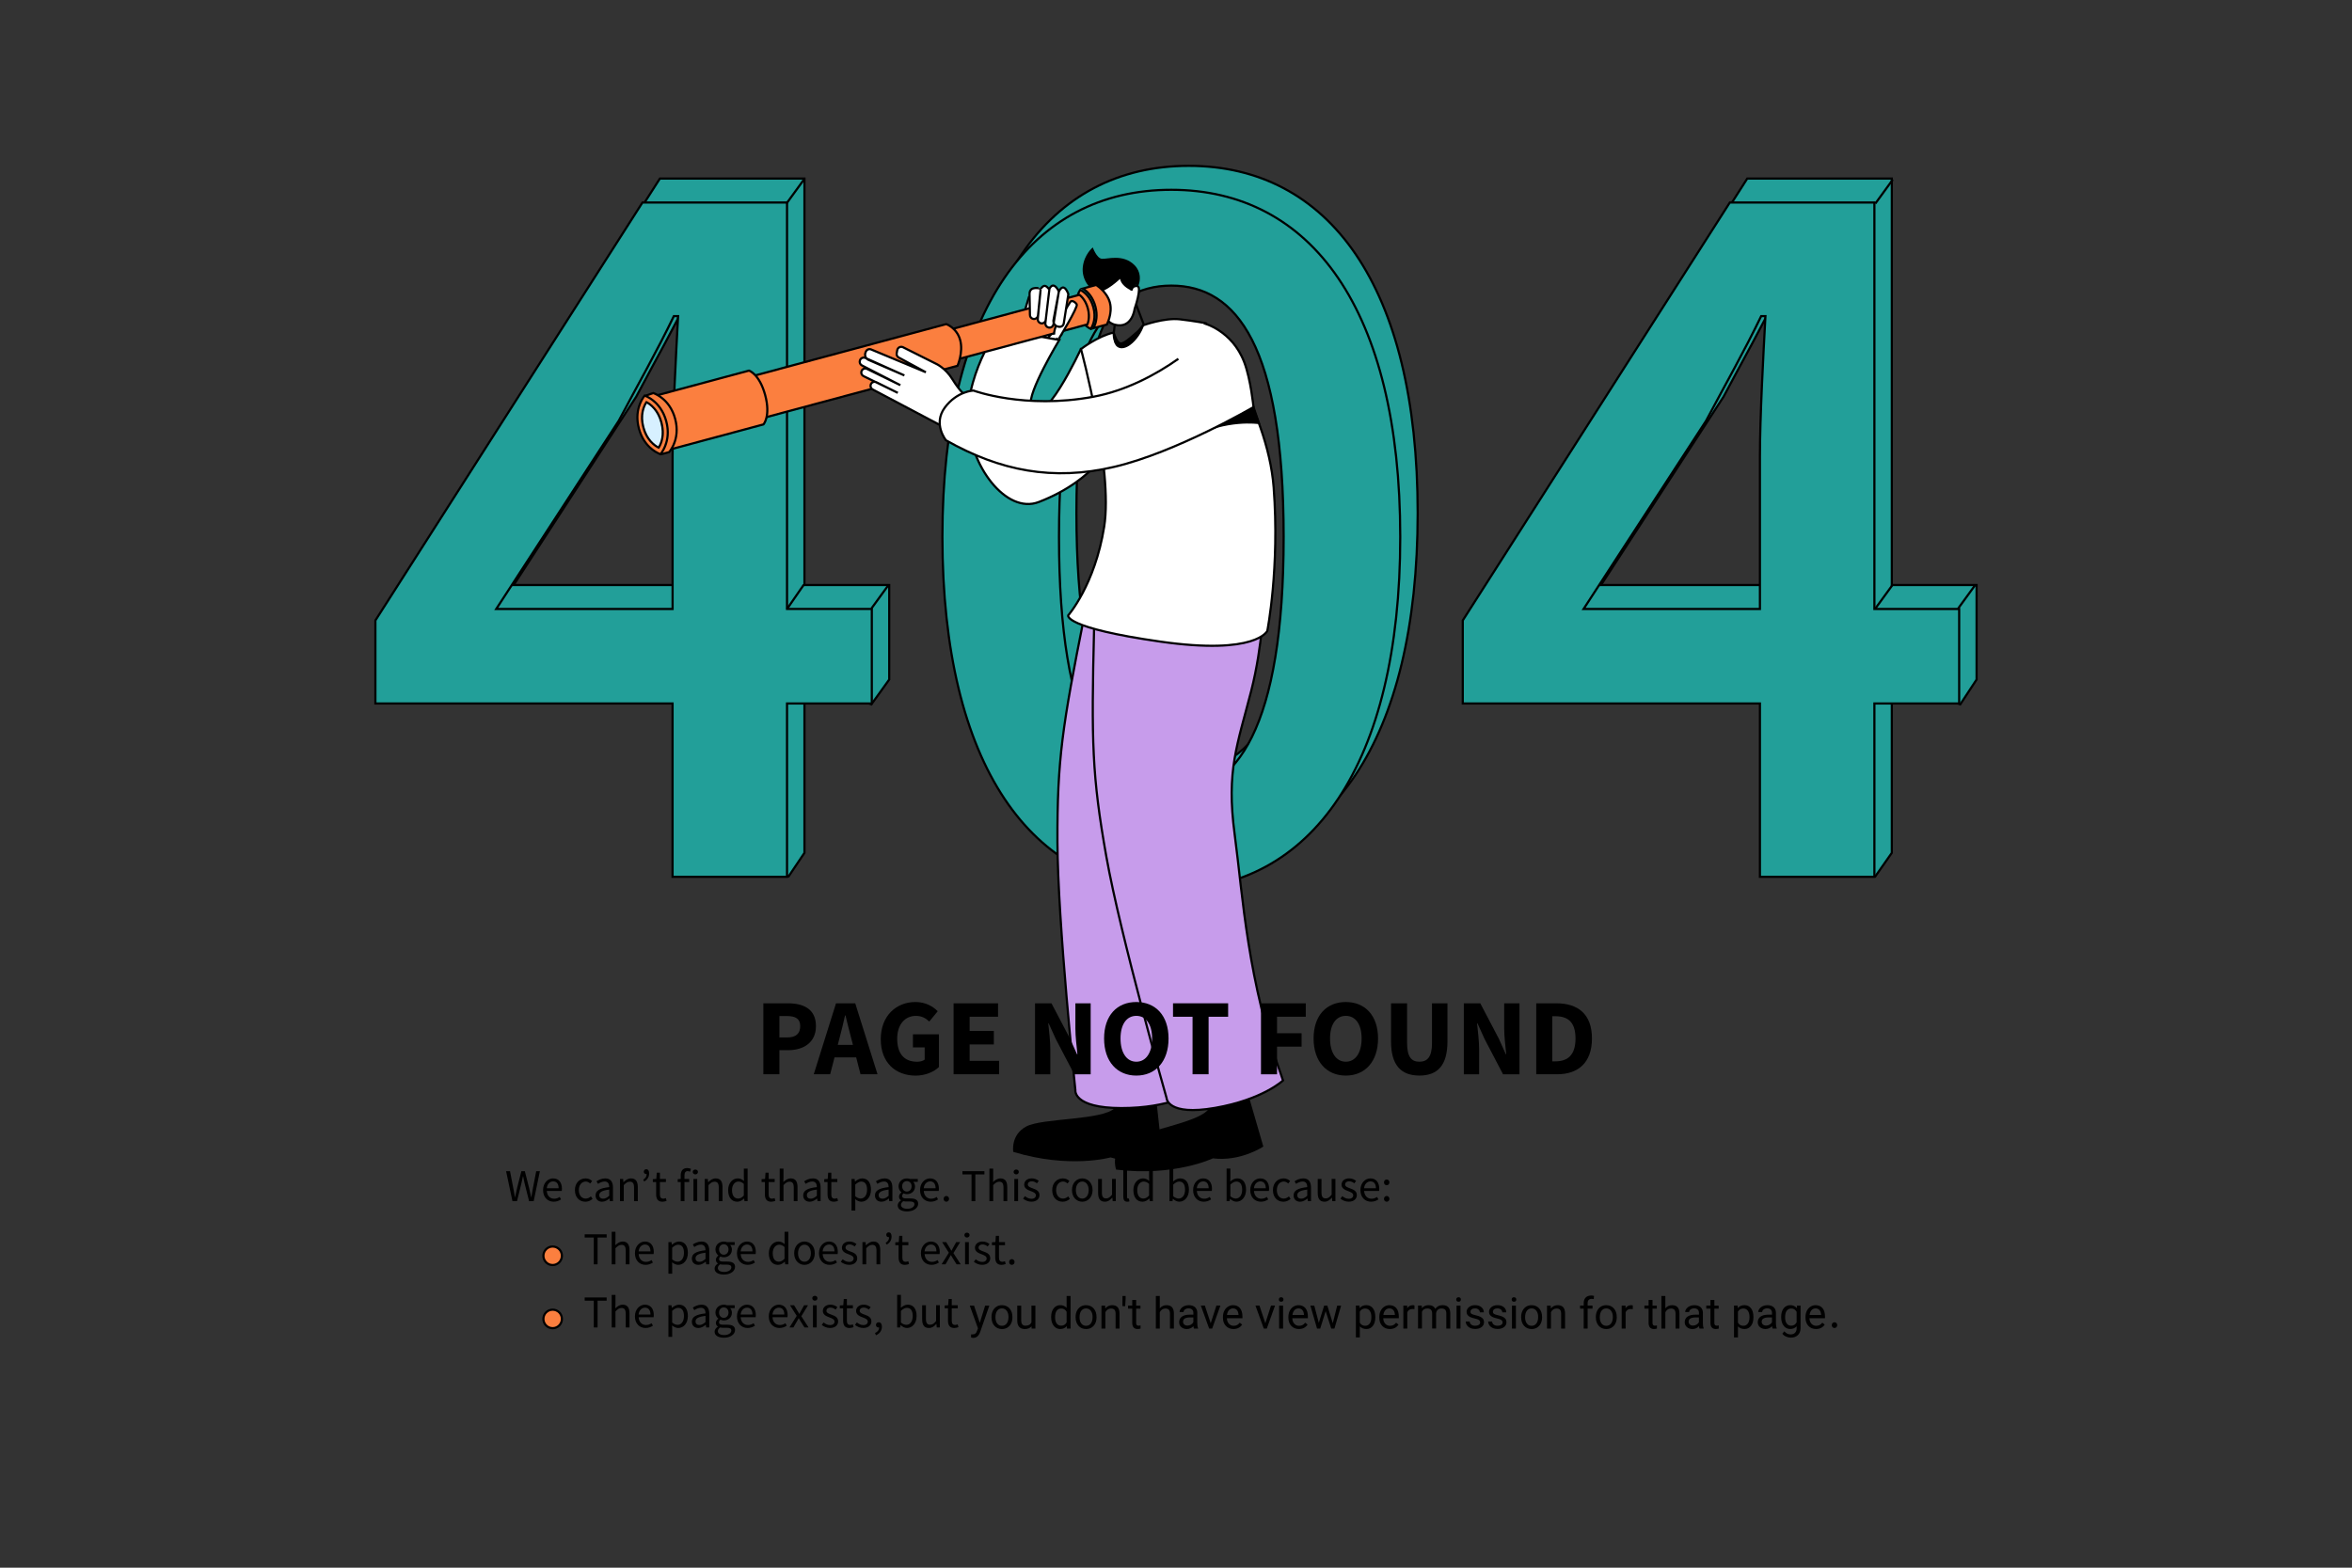<?xml version="1.0" encoding="utf-8"?>
<!-- Generator: Adobe Illustrator 24.0.1, SVG Export Plug-In . SVG Version: 6.00 Build 0)  -->
<svg version="1.1" id="Layer_1" xmlns="http://www.w3.org/2000/svg" xmlns:xlink="http://www.w3.org/1999/xlink" x="0px" y="0px"
	 viewBox="0 0 1080 720" style="enable-background:new 0 0 1080 720;" xml:space="preserve">
<rect x="0" y="0" width="1080" height="720" fill="#333333" stroke="none"/>
<style type="text/css">
	.st0{opacity:0.2;fill:#C9C7C8;}
	.st1{fill:#C9C7C8;}
	.st2{fill:#BDDEFF;}
	.st3{stroke:#000000;stroke-miterlimit:10;}
	.st4{fill:#A0D19B;stroke:#000000;stroke-miterlimit:10;}
	.st5{fill:none;stroke:#000000;stroke-width:0.5;stroke-miterlimit:10;stroke-dasharray:4;}
	.st6{fill:none;stroke:#000000;stroke-miterlimit:10;}
	.st7{fill:none;stroke:#000000;stroke-width:0.5;stroke-miterlimit:10;}
	.st8{fill:none;stroke:#000000;stroke-width:0.5;stroke-miterlimit:10;stroke-dasharray:4.008,4.008;}
	.st9{fill:#FFFFFF;stroke:#000000;stroke-miterlimit:10;}
	.st10{fill:#FFFFFF;}
	.st11{fill:#F4F4F4;}
	.st12{fill:#FB7F3F;}
	.st13{fill:#FDC9AE;}
	.st14{fill:#FC935E;}
	.st15{fill:#FEDAC7;}
	.st16{fill:#EEB52F;}
	.st17{fill:#939393;}
	.st18{fill:#229F99;}
	.st19{fill:#D6D6D6;}
	.st20{fill:#C79CEB;}
	.st21{fill:#EBB000;stroke:#000000;stroke-miterlimit:10;}
	.st22{fill:#F6DE94;stroke:#000000;stroke-miterlimit:10;}
	.st23{fill:#EEBD2B;stroke:#000000;stroke-miterlimit:10;}
	.st24{fill:#F9E8B5;stroke:#000000;stroke-miterlimit:10;}
	.st25{fill:none;stroke:#EEB52F;stroke-miterlimit:10;}
	.st26{fill:#939393;stroke:#000000;stroke-miterlimit:10;}
	.st27{fill:none;stroke:#000000;stroke-width:0.5;stroke-miterlimit:10;stroke-dasharray:4.023,4.023;}
	.st28{fill:#F5F5F5;stroke:#000000;stroke-miterlimit:10;}
	.st29{fill:#375A64;stroke:#000000;stroke-miterlimit:10;}
	.st30{fill:#5D7982;stroke:#000000;stroke-miterlimit:10;}
	.st31{fill:#EEB52F;stroke:#000000;stroke-miterlimit:10;}
	.st32{opacity:0.6;stroke:#000000;stroke-miterlimit:10;}
	.st33{opacity:0.3;stroke:#000000;stroke-miterlimit:10;}
	.st34{fill:#FAFAFA;stroke:#000000;stroke-miterlimit:10;}
	.st35{opacity:0.5;fill:#FFFFFF;stroke:#000000;stroke-miterlimit:10;}
	.st36{fill:#C79CEB;stroke:#000000;stroke-miterlimit:10;}
	.st37{fill:#229F99;stroke:#000000;stroke-miterlimit:10;}
	.st38{fill:none;stroke:#424242;stroke-miterlimit:10;stroke-dasharray:9;}
	
		.st39{fill:none;stroke:#000000;stroke-width:7;stroke-linecap:round;stroke-linejoin:round;stroke-miterlimit:10;stroke-dasharray:14;}
	.st40{fill:#FB7F3F;stroke:#000000;stroke-miterlimit:10;}
	.st41{fill:#FF0000;stroke:#000000;stroke-miterlimit:10;}
	.st42{fill:#D6708D;stroke:#000000;stroke-miterlimit:10;}
	.st43{fill:#EC819B;stroke:#000000;stroke-miterlimit:10;}
	.st44{fill:#D6A218;stroke:#000000;stroke-miterlimit:10;}
	.st45{fill:#F8C862;stroke:#000000;stroke-miterlimit:10;}
	.st46{fill:#5ED3CA;stroke:#000000;stroke-miterlimit:10;}
	.st47{fill:#37BCB2;stroke:#000000;stroke-miterlimit:10;}
	.st48{fill:none;stroke:#000000;stroke-width:0.5;stroke-miterlimit:10;stroke-dasharray:3.96,3.96;}
	.st49{fill:#B2B2B2;stroke:#000000;stroke-miterlimit:10;}
	.st50{fill:#F0F0F0;stroke:#000000;stroke-miterlimit:10;}
	.st51{fill:#C3C3C3;stroke:#000000;stroke-miterlimit:10;}
	.st52{fill:#CECECE;stroke:#000000;stroke-miterlimit:10;}
	.st53{fill:#F7F7F7;stroke:#000000;stroke-miterlimit:10;}
	.st54{fill:#F3F3F3;stroke:#000000;stroke-miterlimit:10;}
	.st55{fill:#DCDCDC;stroke:#000000;stroke-miterlimit:10;}
	.st56{opacity:0.5;stroke:#000000;stroke-miterlimit:10;}
	.st57{fill:#D9D9D9;stroke:#000000;stroke-miterlimit:10;}
	.st58{fill:#CCCCCC;stroke:#000000;stroke-miterlimit:10;}
	.st59{fill:#0E0E0E;stroke:#000000;stroke-miterlimit:10;}
	.st60{fill:#C1C1C1;stroke:#000000;stroke-miterlimit:10;}
	.st61{fill:#D0D0D0;stroke:#000000;stroke-miterlimit:10;}
	.st62{fill:#B6B6B6;stroke:#000000;stroke-miterlimit:10;}
	.st63{fill:#EFEFEF;stroke:#000000;stroke-miterlimit:10;}
	.st64{fill:#BBBBBB;stroke:#000000;stroke-miterlimit:10;}
	.st65{fill:#AAAAAA;stroke:#000000;stroke-miterlimit:10;}
	.st66{fill:#999999;stroke:#000000;stroke-miterlimit:10;}
	.st67{fill:url(#SVGID_1_);}
	.st68{fill:url(#SVGID_2_);}
	.st69{fill:#E0E1FD;}
	.st70{fill:#BDBFFB;}
	.st71{fill:#CCCEFC;}
	.st72{fill:url(#SVGID_3_);}
	.st73{fill:url(#SVGID_4_);}
	.st74{fill:url(#SVGID_5_);}
	.st75{fill:url(#SVGID_6_);}
	.st76{fill:url(#SVGID_7_);}
	.st77{fill:url(#SVGID_8_);}
	.st78{fill:url(#SVGID_9_);}
	.st79{fill:#FEDBC9;}
	.st80{fill:url(#SVGID_10_);}
	.st81{fill:url(#SVGID_11_);}
	.st82{fill:url(#SVGID_12_);}
	.st83{fill:url(#SVGID_13_);}
	.st84{fill:url(#SVGID_14_);}
	.st85{fill:url(#SVGID_15_);}
	.st86{fill:#C79CEB;stroke:#000000;stroke-width:0.75;stroke-miterlimit:10;}
	.st87{fill:none;stroke:#000000;stroke-width:0.5;stroke-miterlimit:10;stroke-dasharray:3.874,3.874;}
	.st88{fill:none;stroke:#000000;stroke-width:0.5;stroke-miterlimit:10;stroke-dasharray:3.945,3.945;}
	.st89{fill:#FFFFFF;stroke:#000000;stroke-width:0.75;stroke-miterlimit:10;}
	.st90{fill:url(#SVGID_16_);}
	.st91{fill:url(#SVGID_17_);}
	.st92{fill:url(#SVGID_18_);}
	.st93{fill:url(#SVGID_19_);}
	.st94{fill:url(#SVGID_20_);}
	.st95{fill:url(#SVGID_21_);}
	.st96{fill:url(#SVGID_22_);}
	.st97{fill:url(#SVGID_23_);}
	.st98{fill:url(#SVGID_24_);}
	.st99{fill:url(#SVGID_25_);}
	.st100{fill:url(#SVGID_26_);}
	.st101{fill:url(#SVGID_27_);}
	.st102{fill:url(#SVGID_28_);}
	.st103{fill:url(#SVGID_29_);}
	.st104{fill:url(#SVGID_30_);}
	.st105{fill:url(#SVGID_31_);}
	.st106{fill:url(#SVGID_32_);}
	.st107{fill:url(#SVGID_33_);}
	.st108{fill:url(#SVGID_34_);}
	.st109{fill:url(#SVGID_35_);}
	.st110{fill:url(#SVGID_36_);}
	.st111{fill:url(#SVGID_37_);}
	.st112{fill:#91B3FA;}
	.st113{fill:#EC819B;}
	.st114{fill:#F8C862;}
	.st115{fill:#FFB08D;stroke:#000000;stroke-miterlimit:10;}
	.st116{opacity:0.1;fill:#229F99;}
	.st117{fill:#59595B;}
	.st118{fill:#47748C;}
	.st119{fill:#A5A6A9;}
	.st120{fill:#E5E5E6;}
	.st121{fill:#D67729;}
	.st122{fill:#DBDBDB;}
	.st123{fill:#7DB7C9;}
	.st124{opacity:0.5;}
	.st125{fill:#FB7F3F;stroke:#000000;stroke-linecap:round;stroke-linejoin:round;stroke-miterlimit:10;}
	.st126{fill:#D7F0FF;}
	.st127{clipPath:url(#SVGID_39_);fill:#FFFFFF;stroke:#000000;stroke-miterlimit:10;}
	.st128{clipPath:url(#SVGID_39_);}
</style>
<g>
	<g>
		<path class="st37" d="M369.39,82.01h-66.38L180.38,273.94v38.15h136.45v79.61l45.29,10.79l7.27-10.79v-79.61l30.73,11.41
			l8.2-11.41v-43.41h-38.93V82.01z M235.86,268.69l56.25-86.43c8.76-16.55,17.52-31.92,25.31-48.08h1.95
			c-0.97,18.01-2.53,46.42-2.53,64.43v70.08H235.86z"/>
		<path class="st37" d="M545.85,76.17c-64.23,0-105.11,54.79-105.11,159.42c0,104.63,40.88,161.95,105.11,161.95
			c64.24,0,105.12-57.32,105.12-161.95C650.96,131.26,610.09,76.17,545.85,76.17z M545.85,353.56c-29.98,0-51.58-30.37-51.58-117.96
			c0-87.59,21.6-115.43,51.58-115.43c29.98,0,51.58,27.84,51.58,115.43C597.43,323.19,575.83,353.56,545.85,353.56z"/>
		<path class="st37" d="M907.62,268.69h-38.93V82.01h-66.38L679.68,273.94v38.15h136.45v79.61l44.99,10.79l7.57-10.79v-79.61
			l31.43,11.41l7.5-11.41V268.69z M735.15,268.69l56.25-86.43c8.76-16.55,17.52-31.92,25.31-48.08h1.95
			c-0.97,18.01-2.53,46.42-2.53,64.43v70.08H735.15z"/>
	</g>
	<g>
		<path class="st37" d="M361.39,93.01h-66.38L172.38,284.94v38.15h136.45v79.61h52.56v-79.61h38.93v-43.41h-38.93V93.01z
			 M227.86,279.69l56.25-86.43c8.76-16.55,17.52-31.92,25.31-48.08h1.95c-0.97,18.01-2.53,46.42-2.53,64.43v70.08H227.86z"/>
		<path class="st37" d="M537.85,87.17c-64.23,0-105.11,54.79-105.11,159.42c0,104.63,40.88,161.95,105.11,161.95
			c64.24,0,105.12-57.32,105.12-161.95C642.96,142.26,602.09,87.17,537.85,87.17z M537.85,364.56c-29.98,0-51.58-30.37-51.58-117.96
			c0-87.59,21.6-115.43,51.58-115.43c29.98,0,51.58,27.84,51.58,115.43C589.43,334.19,567.83,364.56,537.85,364.56z"/>
		<path class="st37" d="M899.62,279.69h-38.93V93.01h-66.38L671.68,284.94v38.15h136.45v79.61h52.56v-79.61h38.93V279.69z
			 M727.15,279.69l56.25-86.43c8.76-16.55,17.52-31.92,25.31-48.08h1.95c-0.97,18.01-2.53,46.42-2.53,64.43v70.08H727.15z"/>
	</g>
	<g>
		<defs>
			<path id="SVGID_38_" d="M597.14,235.44c0,87.6-21.6,117.96-51.58,117.96c-22.96,0-41.01-17.82-48.2-65.54L299.12,274.5l-71-111
				c0,0,165-63,167-66s226-65,226-65L597.14,235.44z"/>
		</defs>
		<clipPath id="SVGID_1_">
			<use xlink:href="#SVGID_38_"  style="overflow:visible;"/>
		</clipPath>
		<polygon style="clipPath:url(#SVGID_1_);fill:#FFFFFF;stroke:#000000;stroke-miterlimit:10;" points="483,158 487.38,153.64
			483.82,138.94 472.84,139.83 471,160 		"/>
		<g style="clipPath:url(#SVGID_1_);">
			<path class="st9" d="M467.12,154.18l5.32-17.68l18.35,0.13l-2.4,8.68c0,0-0.72,3.52-4.17,6.7c-3.45,3.18-4.51,5.29-4.51,5.29"/>
			<path class="st9" d="M504.43,131.69c0,0-0.59,15.31,7.44,17.43c8.04,2.11,9.12-7.22,9.12-7.22s3.55-10.24,1.22-10.51
				c-2.61-0.3-2.61,2.06-2.61,2.06l-0.22-8.31l-8.17-0.95L504.43,131.69z"/>
			<path d="M514.31,128.1c0,0-6.65,6.33-10.15,5.92s-7.63-5.62-6.95-11.45c0.68-5.84,4.58-8.93,4.58-8.93s1.79,4.94,4.13,5.21
				c2.33,0.27,9.74-2.42,15.04,2.93c3.03,3.06,2.7,6.87,1.9,9.09c-0.6,1.67-1.17-0.14-1.17-0.14l-1.3,1.03l-0.79,1.68
				C519.61,133.45,515.07,131.74,514.31,128.1z"/>
			<path d="M530.78,503.51l2.93,26.69c0,0-11.39,5.13-23.76,1.37c0,0-18.82,5.33-44.68-2.55c0,0-1.32-7.77,6.01-11.68
				s35.24-2.78,40.67-8.5c5.43-5.72,1.92-6.22,1.92-6.22"/>
			<path class="st36" d="M577.21,282.32c0,0-4.15,20.93-13.04,40.69c-10.58,23.5-17.63,34.08-18.8,63.46
				c-1.18,29.38-5.88,66.98,2.47,115.39c0,0-10.58,7.05-32.9,7.05c-22.33,0-21.15-8.23-21.15-8.23s-8.11-77.09-8.23-113.99
				c-0.12-37.83,2.23-53.1,12.4-104.12"/>
			<path d="M572.63,500.79l7.47,25.79c0,0-10.34,7.01-23.17,5.42c0,0-17.63,8.48-44.45,5.16c0,0-2.63-7.43,3.92-12.54
				c6.55-5.11,34.24-8.79,38.61-15.35c4.36-6.56,0.83-6.46,0.83-6.46"/>
			<path class="st3" d="M481.7,163.88l-23.47-13.67l2.02-2.24c0,0,1.18-3.97,10.13-0.07l-5.62,8.65"/>
			<path class="st9" d="M511.44,202.23c0,0-7.64,18.02-34.47,28.34c-15,5.77-31.97-16.9-32.48-38.42
				c-0.54-22.57,15.77-44.19,15.77-44.19c1.11,4.57,26.17,8.14,26.17,8.14s-14.88,24.61-12.98,29.99
				c4.75,13.48,23.07-26.2,23.07-26.2"/>
			<path class="st36" d="M580.42,274.91c0,0-0.5,21.33-5.87,42.33c-6.39,24.97-11.52,36.6-7.64,65.74
				c3.88,29.14,5.7,67,22.23,113.25c0,0-9.21,8.76-31.21,12.59c-22,3.83-22.25-4.48-22.25-4.48s-21.21-74.56-27.66-110.89
				c-6.61-37.24-6.91-52.7-5.64-104.7"/>
			<path class="st6" d="M511.87,149.11l-1.76,15.18c0,0,0.9,2.47,4.4,2.88c3.5,0.41,11.32-5.79,12.27-13.96l-5.09-13.34"/>
			<path class="st9" d="M524.85,149.43c0,0,9.88-3.59,16.88-2.78c7,0.81,12.01,1.8,12.01,1.8s28.29,38.36,31.1,75.36
				c2.81,37-2.91,65.91-2.91,65.91s-4.86,11.27-49.08,4.96c-44.22-6.31-42.38-12.01-42.38-12.01s12.27-13.96,16.54-40.67
				c4.28-26.71-10.64-81.68-10.64-81.68s7.66-5.95,15.01-7.59C511.39,152.74,510.88,167.93,524.85,149.43z"/>
			<path class="st3" d="M578.03,194.28c0,0-15.01-2.21-30.53,6.21l26.53-18.21L578.03,194.28z"/>
			<g>
				<path d="M511.9,152.72c0.32,0.89,0.59,1.75,0.96,2.52c0.35,0.76,0.78,1.48,1.23,1.79c0.22,0.16,0.4,0.21,0.57,0.2
					c0.18,0,0.39-0.02,0.67-0.13c0.55-0.2,1.21-0.59,1.84-1.05c1.29-0.95,2.57-2.11,3.9-3.25c1.34-1.14,2.69-2.34,4.28-3.38
					c-0.6,1.8-1.46,3.43-2.52,4.95c-1.07,1.51-2.3,2.93-3.91,4.11c-0.82,0.57-1.73,1.11-2.92,1.37c-0.58,0.12-1.29,0.16-1.98-0.06
					c-0.7-0.19-1.31-0.67-1.68-1.18c-0.75-1.04-0.89-2.1-0.92-3.07C511.43,154.56,511.56,153.62,511.9,152.72z"/>
			</g>
			<g>
				<g>
					<path class="st12" d="M502.09,150.71c0.92-1.67,2.19-5.12,0.88-9.99c-1.31-4.86-4.13-7.21-5.77-8.2l6.16-1.65
						c0.91,0.61,5.09,3.61,6.28,8.06c1.2,4.46-0.91,9.14-1.4,10.12L502.09,150.71z"/>
					<path d="M503.27,131.41c1.15,0.79,4.8,3.6,5.89,7.65c1.08,4.04-0.67,8.31-1.27,9.57l-4.88,1.31c0.83-1.96,1.57-5.16,0.45-9.35
						c-1.13-4.19-3.37-6.59-5.07-7.87L503.27,131.41 M503.45,130.33l-7.64,2.05c0,0,4.87,1.73,6.68,8.47
						c1.81,6.74-1.54,10.68-1.54,10.68l7.64-2.05c0,0,2.94-5.44,1.53-10.68S503.45,130.33,503.45,130.33L503.45,130.33z"/>
				</g>
				<g>
					<path class="st12" d="M500.84,151.06c-1.1-0.53-4.59-2.61-6.03-7.98c-1.44-5.37,0.54-8.92,1.22-9.93
						c1.1,0.53,4.59,2.61,6.03,7.98C503.51,146.51,501.53,150.05,500.84,151.06z"/>
					<path d="M496.2,133.8c1.3,0.72,4.11,2.76,5.37,7.47c1.27,4.71-0.14,7.89-0.91,9.15c-1.3-0.72-4.11-2.76-5.38-7.47
						C494.03,138.24,495.44,135.07,496.2,133.8 M495.86,132.53c0,0-3.35,3.94-1.53,10.68c1.81,6.74,6.68,8.47,6.68,8.47
						s3.35-3.94,1.53-10.68C500.73,134.27,495.86,132.53,495.86,132.53L495.86,132.53z"/>
				</g>
				<path class="st125" d="M420.67,170.12L499.29,149c0,0,1.44-2.85,0.23-7.35s-3.88-6.24-3.88-6.24l-78.62,21.12L420.67,170.12z"/>
				<path class="st125" d="M345.61,193.27L439.67,168c0,0,2.74-6.19,1.23-11.8c-1.51-5.62-6.38-7.35-6.38-7.35l-94.06,25.27
					L345.61,193.27z"/>
				<path class="st125" d="M350.57,194.92l-43.52,11.69c0,0,2.6-6.72,0.79-13.46c-1.81-6.74-7.43-11.25-7.43-11.25l43.52-11.69
					c0,0,4.81,1.52,7.43,11.25C353.97,191.2,350.57,194.92,350.57,194.92z"/>
				<g>
					<path class="st12" d="M304.05,208.5c-0.95-1.3-5.06-7.14-6.57-12.78c-1.45-5.38-0.98-12.47-0.86-14.04l3.36-1.16
						c1.07,0.38,7.7,3.08,10.05,11.83c2.37,8.82-2.08,14.48-2.78,15.29L304.05,208.5z"/>
					<path d="M299.98,181.05c1.4,0.52,7.35,3.18,9.56,11.43c2.24,8.33-1.66,13.63-2.57,14.72l-2.72,0.73
						c-1.21-1.69-4.89-7.11-6.29-12.34c-1.34-5-1.01-11.51-0.87-13.55L299.98,181.05 M299.98,179.99l-3.83,1.33
						c0,0-0.83,8.32,0.84,14.54c1.76,6.53,6.85,13.22,6.85,13.22l3.68-0.99c0,0,5.64-5.98,2.98-15.86
						C307.86,182.34,299.98,179.99,299.98,179.99L299.98,179.99z"/>
				</g>
				<g>
					<path class="st12" d="M303.27,208.61c-1.44-0.55-7.63-3.38-9.89-11.78c-2.26-8.42,1.69-13.95,2.66-15.15
						c1.44,0.55,7.64,3.38,9.89,11.78C308.18,201.86,304.24,207.41,303.27,208.61z"/>
					<path d="M296.19,182.28c1.82,0.75,7.17,3.57,9.25,11.31c2.08,7.74-1.14,12.86-2.33,14.42c-1.82-0.75-7.17-3.57-9.25-11.31
						C291.78,188.96,295,183.84,296.19,182.28 M295.88,181.1c0,0-5.64,5.98-2.98,15.86c2.66,9.89,10.53,12.23,10.53,12.23
						s5.64-5.98,2.98-15.86C303.75,183.44,295.88,181.1,295.88,181.1L295.88,181.1z"/>
				</g>
				<g>
					<path class="st126" d="M302.45,205.58c-1.21-0.58-5.32-2.98-7.02-9.3c-1.7-6.34,0.65-10.45,1.41-11.56
						c1.19,0.6,5.17,3.03,6.87,9.34C305.4,200.38,303.18,204.47,302.45,205.58z"/>
					<path d="M297.01,185.36c1.43,0.81,4.71,3.21,6.21,8.82c1.51,5.61-0.12,9.33-0.96,10.75c-1.47-0.79-4.84-3.16-6.35-8.78
						C294.4,190.53,296.14,186.78,297.01,185.36 M296.68,184.09c0,0-3.82,4.54-1.73,12.32c2.09,7.78,7.67,9.79,7.67,9.79
						s3.66-4.49,1.57-12.27C302.1,186.15,296.68,184.09,296.68,184.09L296.68,184.09z"/>
				</g>
			</g>
			<path class="st9" d="M486.11,155.74c0,0,9.07-14.8,8.31-15.96s-2.37-2.12-3-1.04s-5.2,8.26-5.2,8.26s-2.27,3.55-2.2,6.67"/>
			<path class="st9" d="M472.75,134.94l0.18,9.62c-0.04,0.91,0.58,1.71,1.47,1.9l0,0c1.11,0.24,2.17-0.56,2.25-1.69l1.18-11.75
				l-1.3,13.52c-0.07,0.92,0.55,1.75,1.45,1.94l0,0c1.09,0.24,2.14-0.55,2.22-1.66l1.68-14.17l-1.88,15.84
				c-0.05,0.91,0.57,1.73,1.46,1.92l0.06,0.01c1.08,0.23,2.12-0.52,2.24-1.62l2.46-14.93l-2.49,13.24
				c-0.17,1.43,0.83,2.73,2.25,2.92l0.39,0.05c1.02,0.14,1.96-0.57,2.1-1.59l2.1-13.4c0,0-1.93-5.95-4.34-1.23
				c0,0-2.33-5.17-4.34-1.23c-0.4,0.79-1.64-3.34-3.96-0.04C477.92,132.61,472.79,130.98,472.75,134.94"/>
			<path class="st9" d="M435.8,197.42l-35.08-18.55c-0.8-0.42-1.18-1.36-0.9-2.23l0,0c0.35-1.08,1.58-1.59,2.59-1.09l9.85,4.88
				l-15.75-7.69c-0.83-0.4-1.23-1.36-0.94-2.23l0,0c0.35-1.06,1.55-1.57,2.56-1.08l15.29,7.47l-17.66-9.08
				c-0.81-0.42-1.2-1.37-0.92-2.24l0.02-0.06c0.35-1.05,1.52-1.57,2.53-1.12l17.89,8.02l-16.46-7.13c-1.32-0.57-1.93-2.09-1.38-3.42
				l0.15-0.37c0.4-0.95,1.48-1.4,2.43-1l25.12,10.47l-12.28-6.66c-0.8-0.34-1.27-1.18-1.12-2.04l0.26-1.45
				c0.21-1.16,1.43-1.84,2.53-1.4l15.06,7.54c0,0,4.47,1.86,7.78,7.26c3.31,5.39,5.82,7.34,5.82,7.34"/>
			<path class="st9" d="M541.08,164.8c-10.3,7.25-23.97,14.62-39.08,17.43c-31.53,5.87-55.01-2.86-55.01-2.86s-7.52,0.26-13.13,7.8
				s0.52,15.04,0.52,15.04c24.73,14.01,48.95,18.86,77.37,12.18c28.41-6.68,63.84-27.43,63.84-27.43s-1.25-12.67-4.22-20.52
				c-5.61-14.82-18.67-17.98-18.67-17.98"/>
		</g>
	</g>
	<line class="st37" x1="899.12" y1="279.5" x2="907.12" y2="268.5"/>
	<line class="st37" x1="861.12" y1="279.5" x2="869.12" y2="268.5"/>
	<line class="st37" x1="861.12" y1="93.5" x2="869.12" y2="82.5"/>
	<line class="st37" x1="400.12" y1="279.5" x2="408.12" y2="268.5"/>
	<line class="st37" x1="361.39" y1="279.69" x2="369.12" y2="268.5"/>
	<line class="st37" x1="361.12" y1="93.5" x2="369.12" y2="82.5"/>
</g>
<g>
	<path d="M350.52,460.79h11.2c7.17,0,12.95,2.56,12.95,10.48c0,7.66-5.85,11.05-12.75,11.05h-4.03v11.06h-7.37V460.79z
		 M361.48,476.47c4.05,0,5.97-1.81,5.97-5.2c0-3.41-2.18-4.63-6.17-4.63h-3.39v9.83H361.48z"/>
	<path d="M383.89,460.79h8.82l10.23,32.59h-7.8l-4.26-16.5c-0.91-3.26-1.78-7.11-2.65-10.51h-0.2c-0.79,3.44-1.66,7.25-2.56,10.51
		l-4.28,16.5h-7.53L383.89,460.79z M380.4,479.89h15.68v5.73H380.4V479.89z"/>
	<path d="M404.43,477.28c0-10.81,7.18-17.08,15.88-17.08c4.73,0,8.09,2.02,10.28,4.23l-3.88,4.73c-1.62-1.49-3.36-2.59-6.15-2.59
		c-5.02,0-8.58,3.94-8.58,10.47c0,6.7,3.03,10.59,9.17,10.59c1.31,0,2.66-0.34,3.45-0.97v-5.63h-5.4v-6.01h11.94v15.03
		c-2.25,2.2-6.21,3.95-10.75,3.95C411.42,493.98,404.43,488.25,404.43,477.28z"/>
	<path d="M437.87,460.79h20.42v6.18h-13.05v6.54h11.11v6.18h-11.11v7.51h13.55v6.18h-20.92V460.79z"/>
	<path d="M475.27,460.79h7.55l8.5,16.21l3.22,7.16h0.2c-0.35-3.45-0.94-8.01-0.94-11.85v-11.51h7.02v32.59h-7.55l-8.5-16.25
		l-3.22-7.12h-0.2c0.35,3.59,0.94,7.96,0.94,11.8v11.57h-7.02V460.79z"/>
	<path d="M506.98,476.95c0-10.65,6.01-16.75,14.8-16.75s14.8,6.15,14.8,16.75c0,10.65-6.01,17.04-14.8,17.04
		S506.98,487.59,506.98,476.95z M529.03,476.95c0-6.53-2.8-10.39-7.25-10.39s-7.25,3.86-7.25,10.39s2.8,10.67,7.25,10.67
		S529.03,483.48,529.03,476.95z"/>
	<path d="M547.6,466.97h-8.97v-6.18h25.31v6.18h-8.97v26.41h-7.37V466.97z"/>
	<path d="M579.02,460.79h20.57v6.18h-13.2v7.56h11.28v6.18h-11.28v12.68h-7.37V460.79z"/>
	<path d="M603.18,476.95c0-10.65,6.01-16.75,14.8-16.75s14.8,6.15,14.8,16.75c0,10.65-6.01,17.04-14.8,17.04
		S603.18,487.59,603.18,476.95z M625.23,476.95c0-6.53-2.8-10.39-7.25-10.39s-7.25,3.86-7.25,10.39s2.8,10.67,7.25,10.67
		S625.23,483.48,625.23,476.95z"/>
	<path d="M638.74,478.28v-17.49h7.37v18.24c0,6.38,2.01,8.59,5.66,8.59c3.67,0,5.78-2.21,5.78-8.59v-18.24h7.1v17.49
		c0,10.94-4.45,15.7-12.88,15.7S638.74,489.22,638.74,478.28z"/>
	<path d="M672.17,460.79h7.55l8.5,16.21l3.22,7.16h0.2c-0.35-3.45-0.94-8.01-0.94-11.85v-11.51h7.02v32.59h-7.55l-8.5-16.25
		l-3.22-7.12h-0.2c0.35,3.59,0.94,7.96,0.94,11.8v11.57h-7.02V460.79z"/>
	<path d="M705.42,460.79h9.21c9.95,0,16.37,4.95,16.37,16.15c0,11.2-6.41,16.44-15.96,16.44h-9.63V460.79z M714.19,487.45
		c5.53,0,9.26-2.71,9.26-10.5c0-7.79-3.74-10.22-9.26-10.22h-1.4v20.73H714.19z"/>
</g>
<g>
	<g>
		<path d="M232.38,537.89h1.81l1.45,7.5c0.27,1.48,0.54,2.96,0.81,4.44h0.08c0.3-1.48,0.64-2.97,0.97-4.44l1.91-7.5H241l1.91,7.5
			c0.33,1.46,0.66,2.95,1,4.44h0.08c0.27-1.49,0.51-2.98,0.78-4.44l1.45-7.5h1.69l-2.85,13.78h-2.11l-2.08-8.28
			c-0.24-1.08-0.46-2.08-0.66-3.14h-0.08c-0.21,1.06-0.45,2.06-0.69,3.14l-2.04,8.28h-2.08L232.38,537.89z"/>
		<path d="M249.37,546.58c0-3.32,2.24-5.37,4.59-5.37c2.6,0,4.07,1.87,4.07,4.79c0,0.36-0.03,0.73-0.08,0.98h-6.87
			c0.12,2.16,1.45,3.56,3.39,3.56c0.98,0,1.78-0.32,2.54-0.82l0.62,1.13c-0.89,0.59-1.98,1.06-3.37,1.06
			C251.54,551.92,249.37,549.93,249.37,546.58z M256.51,545.74c0-2.04-0.92-3.16-2.52-3.16c-1.44,0-2.72,1.15-2.93,3.16H256.51z"/>
		<path d="M263.99,546.58c0-3.41,2.3-5.37,4.91-5.37c1.34,0,2.27,0.55,2.99,1.2l-0.88,1.14c-0.59-0.54-1.22-0.9-2.03-0.9
			c-1.85,0-3.2,1.59-3.2,3.93s1.28,3.9,3.16,3.9c0.93,0,1.76-0.45,2.4-1.02l0.75,1.16c-0.92,0.82-2.08,1.3-3.3,1.3
			C266.06,551.92,263.99,549.96,263.99,546.58z"/>
		<path d="M273.48,549.02c0-2.22,1.92-3.33,6.27-3.81c0-1.31-0.44-2.58-2.11-2.58c-1.18,0-2.24,0.56-3.04,1.09l-0.68-1.18
			c0.94-0.62,2.37-1.33,4.01-1.33c2.49,0,3.54,1.66,3.54,4.2v6.26h-1.43l-0.15-1.22h-0.06c-0.97,0.81-2.11,1.47-3.38,1.47
			C274.76,551.92,273.48,550.86,273.48,549.02z M279.75,549.18v-2.83c-3.42,0.41-4.58,1.25-4.58,2.55c0,1.16,0.79,1.63,1.79,1.63
			C277.94,550.53,278.76,550.05,279.75,549.18z"/>
		<path d="M284.69,541.46h1.43l0.15,1.47h0.06c0.97-0.96,2.02-1.72,3.42-1.72c2.15,0,3.12,1.39,3.12,3.99v6.47h-1.73v-6.24
			c0-1.9-0.58-2.71-1.93-2.71c-1.04,0-1.77,0.53-2.79,1.57v7.39h-1.73V541.46z"/>
		<path d="M295.35,541.81c1.05-0.69,1.59-1.43,1.59-2.63l-0.25-1.39l0.87,1.07c-0.26,0.25-0.48,0.36-0.81,0.36
			c-0.58,0-1.12-0.38-1.12-1.06c0-0.72,0.46-1.16,1.12-1.16c0.83,0,1.32,0.68,1.32,1.9c0,1.67-0.78,2.89-2.24,3.73L295.35,541.81z"
			/>
		<path d="M301.29,548.51v-5.64h-1.52v-1.31l1.6-0.1l0.21-2.86h1.44v2.86h2.76v1.41h-2.76v5.67c0,1.25,0.4,1.97,1.58,1.97
			c0.36,0,0.83-0.14,1.16-0.27l0.33,1.3c-0.57,0.19-1.26,0.38-1.89,0.38C302.03,551.92,301.29,550.54,301.29,548.51z"/>
		<path d="M311.19,541.56l1.46-0.1h3.81v1.41h-5.27V541.56z M312.57,539.85c0-2.07,0.94-3.39,2.99-3.39c0.62,0,1.23,0.16,1.7,0.35
			l-0.36,1.32c-0.39-0.18-0.79-0.26-1.16-0.26c-0.96,0-1.44,0.67-1.44,1.99v11.81h-1.73V539.85z"/>
		<path d="M318.1,538.25c0-0.68,0.52-1.12,1.19-1.12c0.67,0,1.19,0.44,1.19,1.12c0,0.65-0.52,1.12-1.19,1.12
			C318.63,539.36,318.1,538.9,318.1,538.25z M318.42,541.46h1.73v10.21h-1.73V541.46z"/>
		<path d="M323.59,541.46h1.43l0.15,1.47h0.06c0.97-0.96,2.02-1.72,3.42-1.72c2.15,0,3.12,1.39,3.12,3.99v6.47h-1.73v-6.24
			c0-1.9-0.58-2.71-1.93-2.71c-1.04,0-1.77,0.53-2.79,1.57v7.39h-1.73V541.46z"/>
		<path d="M334.35,546.58c0-3.31,2.09-5.37,4.42-5.37c1.19,0,1.97,0.45,2.86,1.18l-0.07-1.75v-3.93h1.73v14.96h-1.43l-0.15-1.21
			h-0.06c-0.79,0.79-1.88,1.46-3.1,1.46C336,551.92,334.35,549.98,334.35,546.58z M341.55,549.07v-5.35
			c-0.87-0.78-1.66-1.06-2.49-1.06c-1.63,0-2.93,1.57-2.93,3.9c0,2.45,1.01,3.9,2.8,3.9C339.88,550.47,340.69,550.01,341.55,549.07z
			"/>
		<path d="M351.23,548.51v-5.64h-1.52v-1.31l1.6-0.1l0.21-2.86h1.44v2.86h2.76v1.41h-2.76v5.67c0,1.25,0.4,1.97,1.58,1.97
			c0.36,0,0.83-0.14,1.16-0.27l0.33,1.3c-0.57,0.19-1.26,0.38-1.89,0.38C351.97,551.92,351.23,550.54,351.23,548.51z"/>
		<path d="M358.03,536.71h1.73v4.09l-0.06,2.1c0.95-0.92,1.99-1.69,3.39-1.69c2.15,0,3.12,1.39,3.12,3.99v6.47h-1.73v-6.24
			c0-1.9-0.58-2.71-1.93-2.71c-1.04,0-1.77,0.53-2.79,1.57v7.39h-1.73V536.71z"/>
		<path d="M368.82,549.02c0-2.22,1.92-3.33,6.27-3.81c0-1.31-0.44-2.58-2.11-2.58c-1.18,0-2.24,0.56-3.04,1.09l-0.68-1.18
			c0.94-0.62,2.37-1.33,4.01-1.33c2.49,0,3.54,1.66,3.54,4.2v6.26h-1.43l-0.15-1.22h-0.06c-0.97,0.81-2.11,1.47-3.38,1.47
			C370.1,551.92,368.82,550.86,368.82,549.02z M375.09,549.18v-2.83c-3.42,0.41-4.58,1.25-4.58,2.55c0,1.16,0.79,1.63,1.79,1.63
			C373.28,550.53,374.1,550.05,375.09,549.18z"/>
		<path d="M380,548.51v-5.64h-1.52v-1.31l1.6-0.1l0.21-2.86h1.44v2.86h2.76v1.41h-2.76v5.67c0,1.25,0.4,1.97,1.58,1.97
			c0.36,0,0.83-0.14,1.16-0.27l0.33,1.3c-0.57,0.19-1.26,0.38-1.89,0.38C380.74,551.92,380,550.54,380,548.51z"/>
		<path d="M391,541.46h1.43l0.15,1.18h0.06c0.92-0.77,2.07-1.43,3.25-1.43c2.64,0,4.05,2.05,4.05,5.2c0,3.48-2.09,5.51-4.42,5.51
			c-0.94,0-1.89-0.43-2.83-1.18l0.05,1.78v3.46H391V541.46z M398.14,546.42c0-2.25-0.77-3.76-2.69-3.76c-0.86,0-1.74,0.48-2.73,1.39
			v5.35c0.92,0.78,1.81,1.06,2.48,1.06C396.9,550.47,398.14,548.94,398.14,546.42z"/>
		<path d="M401.77,549.02c0-2.22,1.92-3.33,6.27-3.81c0-1.31-0.44-2.58-2.11-2.58c-1.18,0-2.24,0.56-3.04,1.09l-0.68-1.18
			c0.94-0.62,2.37-1.33,4.01-1.33c2.49,0,3.54,1.66,3.54,4.2v6.26h-1.43l-0.15-1.22h-0.06c-0.97,0.81-2.11,1.47-3.38,1.47
			C403.05,551.92,401.77,550.86,401.77,549.02z M408.04,549.18v-2.83c-3.42,0.41-4.58,1.25-4.58,2.55c0,1.16,0.79,1.63,1.79,1.63
			C406.23,550.53,407.05,550.05,408.04,549.18z"/>
		<path d="M412.21,553.63c0-0.87,0.56-1.7,1.5-2.31v-0.08c-0.52-0.33-0.91-0.87-0.91-1.67c0-0.85,0.59-1.52,1.12-1.89v-0.08
			c-0.68-0.53-1.32-1.52-1.32-2.74c0-2.23,1.76-3.64,3.83-3.64c0.56,0,1.07,0.11,1.44,0.25h3.56v1.33h-2.1
			c0.48,0.46,0.83,1.23,0.83,2.1c0,2.19-1.65,3.54-3.74,3.54c-0.5,0-1.06-0.12-1.52-0.35c-0.37,0.31-0.65,0.65-0.65,1.21
			c0,0.65,0.42,1.11,1.79,1.11h1.99c2.37,0,3.57,0.75,3.57,2.44c0,1.9-2.01,3.53-5.16,3.53
			C413.93,556.36,412.21,555.38,412.21,553.63z M419.9,553.09c0-0.94-0.72-1.27-2.06-1.27h-1.76c-0.39,0-0.87-0.04-1.33-0.15
			c-0.73,0.52-1.04,1.13-1.04,1.71c0,1.1,1.1,1.79,2.96,1.79C418.62,555.17,419.9,554.16,419.9,553.09z M418.59,544.84
			c0-1.48-0.97-2.38-2.17-2.38c-1.2,0-2.17,0.89-2.17,2.38c0,1.49,0.99,2.42,2.17,2.42C417.6,547.27,418.59,546.33,418.59,544.84z"
			/>
		<path d="M422.47,546.58c0-3.32,2.24-5.37,4.59-5.37c2.6,0,4.07,1.87,4.07,4.79c0,0.36-0.03,0.73-0.08,0.98h-6.87
			c0.12,2.16,1.45,3.56,3.39,3.56c0.98,0,1.78-0.32,2.54-0.82l0.62,1.13c-0.89,0.59-1.98,1.06-3.37,1.06
			C424.64,551.92,422.47,549.93,422.47,546.58z M429.61,545.74c0-2.04-0.92-3.16-2.52-3.16c-1.44,0-2.72,1.15-2.93,3.16H429.61z"/>
		<path d="M433.29,550.61c0-0.79,0.56-1.33,1.25-1.33c0.69,0,1.25,0.54,1.25,1.33c0,0.77-0.56,1.31-1.25,1.31
			C433.85,551.92,433.29,551.38,433.29,550.61z"/>
		<path d="M446.11,539.37h-4.17v-1.48h10.09v1.48h-4.17v12.3h-1.75V539.37z"/>
		<path d="M454.33,536.71h1.73v4.09l-0.06,2.1c0.95-0.92,1.99-1.69,3.39-1.69c2.15,0,3.12,1.39,3.12,3.99v6.47h-1.73v-6.24
			c0-1.9-0.58-2.71-1.93-2.71c-1.04,0-1.77,0.53-2.79,1.57v7.39h-1.73V536.71z"/>
		<path d="M465.44,538.25c0-0.68,0.52-1.12,1.19-1.12c0.67,0,1.19,0.44,1.19,1.12c0,0.65-0.52,1.12-1.19,1.12
			C465.96,539.36,465.44,538.9,465.44,538.25z M465.76,541.46h1.73v10.21h-1.73V541.46z"/>
		<path d="M469.79,550.5l0.85-1.14c0.89,0.71,1.79,1.21,3.01,1.21c1.34,0,2.01-0.71,2.01-1.59c0-1.05-1.21-1.51-2.33-1.93
			c-1.43-0.52-3.04-1.23-3.04-2.95c0-1.63,1.31-2.9,3.52-2.9c1.27,0,2.38,0.52,3.17,1.15l-0.83,1.11c-0.7-0.52-1.42-0.91-2.33-0.91
			c-1.29,0-1.88,0.69-1.88,1.46c0,0.97,1.11,1.34,2.27,1.77c1.47,0.55,3.11,1.15,3.11,3.1c0,1.66-1.32,3.03-3.72,3.03
			C472.15,551.92,470.75,551.3,469.79,550.5z"/>
		<path d="M483.16,546.58c0-3.41,2.3-5.37,4.91-5.37c1.34,0,2.27,0.55,2.99,1.2l-0.88,1.14c-0.59-0.54-1.22-0.9-2.03-0.9
			c-1.85,0-3.2,1.59-3.2,3.93s1.28,3.9,3.16,3.9c0.93,0,1.76-0.45,2.4-1.02l0.75,1.16c-0.92,0.82-2.08,1.3-3.3,1.3
			C485.23,551.92,483.16,549.96,483.16,546.58z"/>
		<path d="M492.23,546.58c0-3.41,2.23-5.37,4.73-5.37s4.73,1.96,4.73,5.37c0,3.38-2.23,5.34-4.73,5.34S492.23,549.96,492.23,546.58z
			 M499.91,546.58c0-2.34-1.19-3.93-2.94-3.93c-1.76,0-2.95,1.59-2.95,3.93s1.19,3.9,2.95,3.9
			C498.72,550.48,499.91,548.92,499.91,546.58z"/>
		<path d="M504.24,547.93v-6.47h1.73v6.24c0,1.9,0.58,2.71,1.93,2.71c1.04,0,1.77-0.52,2.73-1.72v-7.24h1.73v10.21h-1.43l-0.15-1.6
			h-0.06c-0.95,1.11-1.96,1.85-3.37,1.85C505.2,551.92,504.24,550.53,504.24,547.93z"/>
		<path d="M515.8,549.62v-12.91h1.73v13.03c0,0.53,0.23,0.74,0.48,0.74c0.1,0,0.18,0,0.38-0.04l0.23,1.32
			c-0.25,0.09-0.54,0.16-0.99,0.16C516.33,551.92,515.8,551.09,515.8,549.62z"/>
		<path d="M520.43,546.58c0-3.31,2.09-5.37,4.42-5.37c1.19,0,1.97,0.45,2.86,1.18l-0.07-1.75v-3.93h1.73v14.96h-1.43l-0.15-1.21
			h-0.06c-0.79,0.79-1.88,1.46-3.1,1.46C522.08,551.92,520.43,549.98,520.43,546.58z M527.63,549.07v-5.35
			c-0.87-0.78-1.66-1.06-2.49-1.06c-1.63,0-2.93,1.57-2.93,3.9c0,2.45,1.01,3.9,2.8,3.9C525.96,550.47,526.77,550.01,527.63,549.07z
			"/>
		<path d="M538.61,550.61h-0.06l-0.16,1.05h-1.38v-14.96h1.73v4.09l-0.06,1.83c0.93-0.8,2.07-1.42,3.21-1.42
			c2.64,0,4.05,2.05,4.05,5.19c0,3.49-2.09,5.52-4.42,5.52C540.57,551.92,539.51,551.43,538.61,550.61z M544.15,546.42
			c0-2.25-0.77-3.76-2.69-3.76c-0.86,0-1.76,0.48-2.73,1.39v5.35c0.9,0.78,1.81,1.06,2.48,1.06
			C542.91,550.47,544.15,548.94,544.15,546.42z"/>
		<path d="M547.86,546.58c0-3.32,2.24-5.37,4.59-5.37c2.6,0,4.07,1.87,4.07,4.79c0,0.36-0.03,0.73-0.08,0.98h-6.87
			c0.12,2.16,1.45,3.56,3.39,3.56c0.98,0,1.78-0.32,2.54-0.82l0.62,1.13c-0.89,0.59-1.98,1.06-3.37,1.06
			C550.03,551.92,547.86,549.93,547.86,546.58z M555,545.74c0-2.04-0.92-3.16-2.52-3.16c-1.44,0-2.72,1.15-2.93,3.16H555z"/>
		<path d="M564.84,550.61h-0.06l-0.16,1.05h-1.38v-14.96h1.73v4.09l-0.06,1.83c0.93-0.8,2.07-1.42,3.21-1.42
			c2.64,0,4.05,2.05,4.05,5.19c0,3.49-2.09,5.52-4.42,5.52C566.8,551.92,565.74,551.43,564.84,550.61z M570.38,546.42
			c0-2.25-0.77-3.76-2.69-3.76c-0.86,0-1.76,0.48-2.73,1.39v5.35c0.9,0.78,1.81,1.06,2.48,1.06
			C569.14,550.47,570.38,548.94,570.38,546.42z"/>
		<path d="M574.09,546.58c0-3.32,2.24-5.37,4.59-5.37c2.6,0,4.07,1.87,4.07,4.79c0,0.36-0.03,0.73-0.08,0.98h-6.87
			c0.12,2.16,1.45,3.56,3.39,3.56c0.98,0,1.78-0.32,2.54-0.82l0.62,1.13c-0.89,0.59-1.98,1.06-3.37,1.06
			C576.26,551.92,574.09,549.93,574.09,546.58z M581.23,545.74c0-2.04-0.92-3.16-2.52-3.16c-1.44,0-2.72,1.15-2.93,3.16H581.23z"/>
		<path d="M584.51,546.58c0-3.41,2.3-5.37,4.91-5.37c1.34,0,2.27,0.55,2.99,1.2l-0.88,1.14c-0.59-0.54-1.22-0.9-2.03-0.9
			c-1.85,0-3.2,1.59-3.2,3.93s1.28,3.9,3.16,3.9c0.93,0,1.76-0.45,2.4-1.02l0.75,1.16c-0.92,0.82-2.08,1.3-3.3,1.3
			C586.58,551.92,584.51,549.96,584.51,546.58z"/>
		<path d="M594,549.02c0-2.22,1.92-3.33,6.27-3.81c0-1.31-0.44-2.58-2.11-2.58c-1.18,0-2.24,0.56-3.04,1.09l-0.68-1.18
			c0.94-0.62,2.37-1.33,4.01-1.33c2.49,0,3.54,1.66,3.54,4.2v6.26h-1.43l-0.15-1.22h-0.06c-0.97,0.81-2.11,1.47-3.38,1.47
			C595.28,551.92,594,550.86,594,549.02z M600.27,549.18v-2.83c-3.42,0.41-4.58,1.25-4.58,2.55c0,1.16,0.79,1.63,1.79,1.63
			C598.46,550.53,599.28,550.05,600.27,549.18z"/>
		<path d="M605.08,547.93v-6.47h1.73v6.24c0,1.9,0.58,2.71,1.93,2.71c1.04,0,1.77-0.52,2.73-1.72v-7.24h1.73v10.21h-1.43l-0.15-1.6
			h-0.06c-0.95,1.11-1.96,1.85-3.37,1.85C606.04,551.92,605.08,550.53,605.08,547.93z"/>
		<path d="M615.51,550.5l0.85-1.14c0.89,0.71,1.79,1.21,3.01,1.21c1.34,0,2.01-0.71,2.01-1.59c0-1.05-1.21-1.51-2.33-1.93
			c-1.43-0.52-3.04-1.23-3.04-2.95c0-1.63,1.31-2.9,3.52-2.9c1.27,0,2.38,0.52,3.17,1.15l-0.83,1.11c-0.7-0.52-1.42-0.91-2.33-0.91
			c-1.29,0-1.88,0.69-1.88,1.46c0,0.97,1.11,1.34,2.27,1.77c1.47,0.55,3.11,1.15,3.11,3.1c0,1.66-1.32,3.03-3.72,3.03
			C617.86,551.92,616.47,551.3,615.51,550.5z"/>
		<path d="M624.68,546.58c0-3.32,2.24-5.37,4.59-5.37c2.6,0,4.07,1.87,4.07,4.79c0,0.36-0.03,0.73-0.08,0.98h-6.87
			c0.12,2.16,1.45,3.56,3.39,3.56c0.98,0,1.78-0.32,2.54-0.82l0.62,1.13c-0.89,0.59-1.98,1.06-3.37,1.06
			C626.85,551.92,624.68,549.93,624.68,546.58z M631.81,545.74c0-2.04-0.92-3.16-2.52-3.16c-1.44,0-2.72,1.15-2.93,3.16H631.81z"/>
		<path d="M635.5,543.04c0-0.79,0.56-1.33,1.25-1.33c0.69,0,1.25,0.54,1.25,1.33c0,0.77-0.56,1.31-1.25,1.31
			C636.06,544.35,635.5,543.81,635.5,543.04z M635.5,550.61c0-0.79,0.56-1.33,1.25-1.33c0.69,0,1.25,0.54,1.25,1.33
			c0,0.77-0.56,1.31-1.25,1.31C636.06,551.92,635.5,551.38,635.5,550.61z"/>
		<path d="M272.65,568.37h-4.17v-1.48h10.09v1.48h-4.17v12.3h-1.75V568.37z"/>
		<path d="M280.88,565.71h1.73v4.09l-0.06,2.1c0.95-0.92,1.99-1.69,3.39-1.69c2.15,0,3.12,1.39,3.12,3.99v6.47h-1.73v-6.24
			c0-1.9-0.58-2.71-1.93-2.71c-1.04,0-1.77,0.53-2.79,1.57v7.39h-1.73V565.71z"/>
		<path d="M291.55,575.58c0-3.32,2.24-5.37,4.59-5.37c2.6,0,4.07,1.87,4.07,4.79c0,0.36-0.03,0.73-0.08,0.98h-6.87
			c0.12,2.16,1.45,3.56,3.39,3.56c0.98,0,1.78-0.32,2.54-0.82l0.62,1.13c-0.89,0.59-1.98,1.06-3.37,1.06
			C293.71,580.92,291.55,578.93,291.55,575.58z M298.68,574.74c0-2.04-0.92-3.16-2.52-3.16c-1.44,0-2.72,1.15-2.93,3.16H298.68z"/>
		<path d="M306.92,570.46h1.43l0.15,1.18h0.06c0.92-0.77,2.07-1.43,3.25-1.43c2.64,0,4.05,2.05,4.05,5.2c0,3.48-2.09,5.51-4.42,5.51
			c-0.94,0-1.89-0.43-2.83-1.18l0.05,1.78v3.46h-1.73V570.46z M314.06,575.42c0-2.25-0.77-3.76-2.69-3.76
			c-0.86,0-1.74,0.48-2.73,1.39v5.35c0.92,0.78,1.81,1.06,2.48,1.06C312.82,579.47,314.06,577.94,314.06,575.42z"/>
		<path d="M317.69,578.02c0-2.22,1.92-3.33,6.27-3.81c0-1.31-0.44-2.58-2.11-2.58c-1.18,0-2.24,0.56-3.04,1.09l-0.68-1.18
			c0.94-0.62,2.37-1.33,4.01-1.33c2.49,0,3.54,1.66,3.54,4.2v6.26h-1.43l-0.15-1.22h-0.06c-0.97,0.81-2.11,1.47-3.38,1.47
			C318.97,580.92,317.69,579.86,317.69,578.02z M323.96,578.18v-2.83c-3.42,0.41-4.58,1.25-4.58,2.55c0,1.16,0.79,1.63,1.79,1.63
			C322.16,579.53,322.97,579.05,323.96,578.18z"/>
		<path d="M328.13,582.63c0-0.87,0.56-1.7,1.5-2.31v-0.08c-0.52-0.33-0.91-0.87-0.91-1.67c0-0.85,0.59-1.52,1.12-1.89v-0.08
			c-0.68-0.53-1.32-1.52-1.32-2.74c0-2.23,1.76-3.64,3.83-3.64c0.56,0,1.07,0.11,1.44,0.25h3.56v1.33h-2.1
			c0.48,0.46,0.83,1.23,0.83,2.1c0,2.19-1.65,3.54-3.74,3.54c-0.5,0-1.06-0.12-1.52-0.35c-0.37,0.31-0.65,0.65-0.65,1.21
			c0,0.65,0.42,1.11,1.79,1.11h1.99c2.37,0,3.57,0.75,3.57,2.44c0,1.9-2.01,3.53-5.16,3.53
			C329.86,585.36,328.13,584.38,328.13,582.63z M335.82,582.09c0-0.94-0.72-1.27-2.06-1.27h-1.76c-0.39,0-0.87-0.04-1.33-0.15
			c-0.73,0.52-1.04,1.13-1.04,1.71c0,1.1,1.1,1.79,2.96,1.79C334.54,584.17,335.82,583.16,335.82,582.09z M334.52,573.84
			c0-1.48-0.97-2.38-2.17-2.38c-1.2,0-2.17,0.89-2.17,2.38c0,1.49,0.99,2.42,2.17,2.42C333.52,576.27,334.52,575.33,334.52,573.84z"
			/>
		<path d="M338.4,575.58c0-3.32,2.24-5.37,4.59-5.37c2.6,0,4.07,1.87,4.07,4.79c0,0.36-0.03,0.73-0.08,0.98h-6.87
			c0.12,2.16,1.45,3.56,3.39,3.56c0.98,0,1.78-0.32,2.54-0.82l0.62,1.13c-0.89,0.59-1.98,1.06-3.37,1.06
			C340.56,580.92,338.4,578.93,338.4,575.58z M345.53,574.74c0-2.04-0.92-3.16-2.52-3.16c-1.44,0-2.72,1.15-2.93,3.16H345.53z"/>
		<path d="M353.04,575.58c0-3.31,2.09-5.37,4.42-5.37c1.19,0,1.97,0.45,2.86,1.18l-0.07-1.75v-3.93h1.73v14.96h-1.43l-0.15-1.21
			h-0.06c-0.79,0.79-1.88,1.46-3.1,1.46C354.7,580.92,353.04,578.98,353.04,575.58z M360.25,578.07v-5.35
			c-0.87-0.78-1.66-1.06-2.49-1.06c-1.63,0-2.93,1.57-2.93,3.9c0,2.45,1.01,3.9,2.8,3.9C358.57,579.47,359.39,579.01,360.25,578.07z
			"/>
		<path d="M364.67,575.58c0-3.41,2.23-5.37,4.73-5.37s4.73,1.96,4.73,5.37c0,3.38-2.23,5.34-4.73,5.34S364.67,578.96,364.67,575.58z
			 M372.34,575.58c0-2.34-1.19-3.93-2.94-3.93c-1.76,0-2.95,1.59-2.95,3.93s1.19,3.9,2.95,3.9
			C371.15,579.48,372.34,577.92,372.34,575.58z"/>
		<path d="M376.05,575.58c0-3.32,2.24-5.37,4.59-5.37c2.6,0,4.07,1.87,4.07,4.79c0,0.36-0.03,0.73-0.08,0.98h-6.87
			c0.12,2.16,1.45,3.56,3.39,3.56c0.98,0,1.78-0.32,2.54-0.82l0.62,1.13c-0.89,0.59-1.98,1.06-3.37,1.06
			C378.21,580.92,376.05,578.93,376.05,575.58z M383.18,574.74c0-2.04-0.92-3.16-2.52-3.16c-1.44,0-2.72,1.15-2.93,3.16H383.18z"/>
		<path d="M386.09,579.5l0.85-1.14c0.89,0.71,1.79,1.21,3.01,1.21c1.34,0,2.01-0.71,2.01-1.59c0-1.05-1.21-1.51-2.33-1.93
			c-1.43-0.52-3.04-1.23-3.04-2.95c0-1.63,1.31-2.9,3.52-2.9c1.27,0,2.38,0.52,3.17,1.15l-0.83,1.11c-0.7-0.52-1.42-0.91-2.33-0.91
			c-1.29,0-1.88,0.69-1.88,1.46c0,0.97,1.11,1.34,2.27,1.77c1.47,0.55,3.11,1.15,3.11,3.1c0,1.66-1.32,3.03-3.72,3.03
			C388.45,580.92,387.05,580.3,386.09,579.5z"/>
		<path d="M396.02,570.46h1.43l0.15,1.47h0.06c0.97-0.96,2.02-1.72,3.42-1.72c2.15,0,3.12,1.39,3.12,3.99v6.47h-1.73v-6.24
			c0-1.9-0.58-2.71-1.93-2.71c-1.04,0-1.77,0.53-2.79,1.57v7.39h-1.73V570.46z"/>
		<path d="M406.68,570.81c1.05-0.69,1.59-1.43,1.59-2.63l-0.25-1.39l0.87,1.07c-0.26,0.25-0.48,0.36-0.81,0.36
			c-0.58,0-1.12-0.38-1.12-1.06c0-0.72,0.46-1.16,1.12-1.16c0.83,0,1.32,0.68,1.32,1.9c0,1.67-0.78,2.89-2.24,3.73L406.68,570.81z"
			/>
		<path d="M412.62,577.51v-5.64h-1.52v-1.31l1.6-0.1l0.21-2.86h1.44v2.86h2.76v1.41h-2.76v5.67c0,1.25,0.4,1.97,1.58,1.97
			c0.36,0,0.83-0.14,1.16-0.27l0.33,1.3c-0.57,0.19-1.26,0.38-1.89,0.38C413.36,580.92,412.62,579.54,412.62,577.51z"/>
		<path d="M422.86,575.58c0-3.32,2.24-5.37,4.59-5.37c2.6,0,4.07,1.87,4.07,4.79c0,0.36-0.03,0.73-0.08,0.98h-6.87
			c0.12,2.16,1.45,3.56,3.39,3.56c0.98,0,1.78-0.32,2.54-0.82l0.62,1.13c-0.89,0.59-1.98,1.06-3.37,1.06
			C425.02,580.92,422.86,578.93,422.86,575.58z M429.99,574.74c0-2.04-0.92-3.16-2.52-3.16c-1.44,0-2.72,1.15-2.93,3.16H429.99z"/>
		<path d="M435.69,575.34l-3.09-4.88h1.87l1.37,2.24c0.31,0.56,0.66,1.14,1,1.7h0.08c0.31-0.56,0.61-1.14,0.92-1.7l1.25-2.24h1.8
			l-3.09,5.06l3.33,5.15h-1.87l-1.5-2.37c-0.35-0.61-0.73-1.24-1.11-1.83h-0.08c-0.35,0.59-0.68,1.21-1.03,1.83l-1.38,2.37h-1.8
			L435.69,575.34z"/>
		<path d="M442.83,567.25c0-0.68,0.52-1.12,1.19-1.12c0.67,0,1.19,0.44,1.19,1.12c0,0.65-0.52,1.12-1.19,1.12
			C443.35,568.36,442.83,567.9,442.83,567.25z M443.15,570.46h1.73v10.21h-1.73V570.46z"/>
		<path d="M447.18,579.5l0.85-1.14c0.89,0.71,1.79,1.21,3.01,1.21c1.34,0,2.01-0.71,2.01-1.59c0-1.05-1.21-1.51-2.33-1.93
			c-1.43-0.52-3.04-1.23-3.04-2.95c0-1.63,1.31-2.9,3.52-2.9c1.27,0,2.38,0.52,3.17,1.15l-0.83,1.11c-0.7-0.52-1.42-0.91-2.33-0.91
			c-1.29,0-1.88,0.69-1.88,1.46c0,0.97,1.11,1.34,2.27,1.77c1.47,0.55,3.11,1.15,3.11,3.1c0,1.66-1.32,3.03-3.72,3.03
			C449.54,580.92,448.14,580.3,447.18,579.5z"/>
		<path d="M456.99,577.51v-5.64h-1.52v-1.31l1.6-0.1l0.21-2.86h1.44v2.86h2.76v1.41h-2.76v5.67c0,1.25,0.4,1.97,1.58,1.97
			c0.36,0,0.83-0.14,1.16-0.27l0.33,1.3c-0.57,0.19-1.26,0.38-1.89,0.38C457.73,580.92,456.99,579.54,456.99,577.51z"/>
		<path d="M463.37,579.61c0-0.79,0.56-1.33,1.25-1.33c0.69,0,1.25,0.54,1.25,1.33c0,0.77-0.56,1.31-1.25,1.31
			C463.93,580.92,463.37,580.38,463.37,579.61z"/>
		<path d="M272.65,597.37h-4.17v-1.48h10.09v1.48h-4.17v12.3h-1.75V597.37z"/>
		<path d="M280.88,594.71h1.73v4.09l-0.06,2.1c0.95-0.92,1.99-1.69,3.39-1.69c2.15,0,3.12,1.39,3.12,3.99v6.47h-1.73v-6.24
			c0-1.9-0.58-2.71-1.93-2.71c-1.04,0-1.77,0.53-2.79,1.57v7.39h-1.73V594.71z"/>
		<path d="M291.55,604.58c0-3.32,2.24-5.37,4.59-5.37c2.6,0,4.07,1.87,4.07,4.79c0,0.36-0.03,0.73-0.08,0.98h-6.87
			c0.12,2.16,1.45,3.56,3.39,3.56c0.98,0,1.78-0.32,2.54-0.82l0.62,1.13c-0.89,0.59-1.98,1.06-3.37,1.06
			C293.71,609.92,291.55,607.93,291.55,604.58z M298.68,603.74c0-2.04-0.92-3.16-2.52-3.16c-1.44,0-2.72,1.15-2.93,3.16H298.68z"/>
		<path d="M306.92,599.46h1.43l0.15,1.18h0.06c0.92-0.77,2.07-1.43,3.25-1.43c2.64,0,4.05,2.05,4.05,5.2c0,3.48-2.09,5.51-4.42,5.51
			c-0.94,0-1.89-0.43-2.83-1.18l0.05,1.78v3.46h-1.73V599.46z M314.06,604.42c0-2.25-0.77-3.76-2.69-3.76
			c-0.86,0-1.74,0.48-2.73,1.39v5.35c0.92,0.78,1.81,1.06,2.48,1.06C312.82,608.47,314.06,606.94,314.06,604.42z"/>
		<path d="M317.69,607.02c0-2.22,1.92-3.33,6.27-3.81c0-1.31-0.44-2.58-2.11-2.58c-1.18,0-2.24,0.56-3.04,1.09l-0.68-1.18
			c0.94-0.62,2.37-1.33,4.01-1.33c2.49,0,3.54,1.66,3.54,4.2v6.26h-1.43l-0.15-1.22h-0.06c-0.97,0.81-2.11,1.47-3.38,1.47
			C318.97,609.92,317.69,608.86,317.69,607.02z M323.96,607.18v-2.83c-3.42,0.41-4.58,1.25-4.58,2.55c0,1.16,0.79,1.63,1.79,1.63
			C322.16,608.53,322.97,608.05,323.96,607.18z"/>
		<path d="M328.13,611.63c0-0.87,0.56-1.7,1.5-2.31v-0.08c-0.52-0.33-0.91-0.87-0.91-1.67c0-0.85,0.59-1.52,1.12-1.89v-0.08
			c-0.68-0.53-1.32-1.52-1.32-2.74c0-2.23,1.76-3.64,3.83-3.64c0.56,0,1.07,0.11,1.44,0.25h3.56v1.33h-2.1
			c0.48,0.46,0.83,1.23,0.83,2.1c0,2.19-1.65,3.54-3.74,3.54c-0.5,0-1.06-0.12-1.52-0.35c-0.37,0.31-0.65,0.65-0.65,1.21
			c0,0.65,0.42,1.11,1.79,1.11h1.99c2.37,0,3.57,0.75,3.57,2.44c0,1.9-2.01,3.53-5.16,3.53
			C329.86,614.36,328.13,613.38,328.13,611.63z M335.82,611.09c0-0.94-0.72-1.27-2.06-1.27h-1.76c-0.39,0-0.87-0.04-1.33-0.15
			c-0.73,0.52-1.04,1.13-1.04,1.71c0,1.1,1.1,1.79,2.96,1.79C334.54,613.17,335.82,612.16,335.82,611.09z M334.52,602.84
			c0-1.48-0.97-2.38-2.17-2.38c-1.2,0-2.17,0.89-2.17,2.38c0,1.49,0.99,2.42,2.17,2.42C333.52,605.27,334.52,604.33,334.52,602.84z"
			/>
		<path d="M338.4,604.58c0-3.32,2.24-5.37,4.59-5.37c2.6,0,4.07,1.87,4.07,4.79c0,0.36-0.03,0.73-0.08,0.98h-6.87
			c0.12,2.16,1.45,3.56,3.39,3.56c0.98,0,1.78-0.32,2.54-0.82l0.62,1.13c-0.89,0.59-1.98,1.06-3.37,1.06
			C340.56,609.92,338.4,607.93,338.4,604.58z M345.53,603.74c0-2.04-0.92-3.16-2.52-3.16c-1.44,0-2.72,1.15-2.93,3.16H345.53z"/>
		<path d="M353.01,604.58c0-3.32,2.24-5.37,4.59-5.37c2.6,0,4.07,1.87,4.07,4.79c0,0.36-0.03,0.73-0.08,0.98h-6.87
			c0.12,2.16,1.45,3.56,3.39,3.56c0.98,0,1.78-0.32,2.54-0.82l0.62,1.13c-0.89,0.59-1.98,1.06-3.37,1.06
			C355.18,609.92,353.01,607.93,353.01,604.58z M360.15,603.74c0-2.04-0.92-3.16-2.52-3.16c-1.44,0-2.72,1.15-2.93,3.16H360.15z"/>
		<path d="M365.84,604.34l-3.09-4.88h1.87l1.37,2.24c0.31,0.56,0.66,1.14,1,1.7h0.08c0.31-0.56,0.61-1.14,0.92-1.7l1.25-2.24h1.8
			l-3.09,5.06l3.33,5.15h-1.87l-1.5-2.37c-0.35-0.61-0.73-1.24-1.11-1.83h-0.08c-0.35,0.59-0.68,1.21-1.03,1.83l-1.38,2.37h-1.8
			L365.84,604.34z"/>
		<path d="M372.98,596.25c0-0.68,0.52-1.12,1.19-1.12c0.67,0,1.19,0.44,1.19,1.12c0,0.65-0.52,1.12-1.19,1.12
			C373.51,597.36,372.98,596.9,372.98,596.25z M373.3,599.46h1.73v10.21h-1.73V599.46z"/>
		<path d="M377.33,608.5l0.85-1.14c0.89,0.71,1.79,1.21,3.01,1.21c1.34,0,2.01-0.71,2.01-1.59c0-1.05-1.21-1.51-2.33-1.93
			c-1.43-0.52-3.04-1.23-3.04-2.95c0-1.63,1.31-2.9,3.52-2.9c1.27,0,2.38,0.52,3.17,1.15l-0.83,1.11c-0.7-0.52-1.42-0.91-2.33-0.91
			c-1.29,0-1.88,0.69-1.88,1.46c0,0.97,1.11,1.34,2.27,1.77c1.47,0.55,3.11,1.15,3.11,3.1c0,1.66-1.32,3.03-3.72,3.03
			C379.69,609.92,378.29,609.3,377.33,608.5z"/>
		<path d="M387.15,606.51v-5.64h-1.52v-1.31l1.6-0.1l0.21-2.86h1.44v2.86h2.76v1.41h-2.76v5.67c0,1.25,0.4,1.97,1.58,1.97
			c0.36,0,0.83-0.14,1.16-0.27l0.33,1.3c-0.57,0.19-1.26,0.38-1.89,0.38C387.88,609.92,387.15,608.54,387.15,606.51z"/>
		<path d="M392.6,608.5l0.85-1.14c0.89,0.71,1.79,1.21,3.01,1.21c1.34,0,2.01-0.71,2.01-1.59c0-1.05-1.21-1.51-2.33-1.93
			c-1.43-0.52-3.04-1.23-3.04-2.95c0-1.63,1.31-2.9,3.52-2.9c1.27,0,2.38,0.52,3.17,1.15l-0.83,1.11c-0.7-0.52-1.42-0.91-2.33-0.91
			c-1.29,0-1.88,0.69-1.88,1.46c0,0.97,1.11,1.34,2.27,1.77c1.47,0.55,3.11,1.15,3.11,3.1c0,1.66-1.32,3.03-3.72,3.03
			C394.96,609.92,393.56,609.3,392.6,608.5z"/>
		<path d="M401.8,612.22c1.18-0.52,1.9-1.45,1.89-2.6l-0.19-1.55l0.84,1.26c-0.23,0.28-0.54,0.36-0.87,0.36
			c-0.67,0-1.25-0.42-1.25-1.2c0-0.75,0.59-1.2,1.28-1.2c0.92,0,1.46,0.77,1.46,2.03c0,1.81-1.06,3.23-2.75,3.93L401.8,612.22z"/>
		<path d="M413.56,608.61h-0.06l-0.16,1.05h-1.38v-14.96h1.73v4.09l-0.06,1.83c0.93-0.8,2.07-1.42,3.21-1.42
			c2.64,0,4.05,2.05,4.05,5.19c0,3.49-2.09,5.52-4.42,5.52C415.52,609.92,414.46,609.43,413.56,608.61z M419.11,604.42
			c0-2.25-0.77-3.76-2.69-3.76c-0.86,0-1.76,0.48-2.73,1.39v5.35c0.9,0.78,1.81,1.06,2.48,1.06
			C417.86,608.47,419.11,606.94,419.11,604.42z"/>
		<path d="M423.44,605.93v-6.47h1.73v6.24c0,1.9,0.58,2.71,1.93,2.71c1.04,0,1.77-0.52,2.73-1.72v-7.24h1.73v10.21h-1.43l-0.15-1.6
			h-0.06c-0.95,1.11-1.96,1.85-3.37,1.85C424.4,609.92,423.44,608.53,423.44,605.93z"/>
		<path d="M435.3,606.51v-5.64h-1.52v-1.31l1.6-0.1l0.21-2.86h1.44v2.86h2.76v1.41h-2.76v5.67c0,1.25,0.4,1.97,1.58,1.97
			c0.36,0,0.83-0.14,1.16-0.27l0.33,1.3c-0.57,0.19-1.26,0.38-1.89,0.38C436.04,609.92,435.3,608.54,435.3,606.51z"/>
		<path d="M841.12,608.61c0-0.79,0.56-1.33,1.25-1.33c0.69,0,1.25,0.54,1.25,1.33c0,0.77-0.56,1.31-1.25,1.31
			C841.69,609.92,841.12,609.38,841.12,608.61z"/>
	</g>
	<circle class="st125" cx="253.77" cy="576.75" r="4.25"/>
	<circle class="st125" cx="253.77" cy="605.75" r="4.25"/>
</g>
<g>
	<g>
		<path d="M449.9,607.55l2.46-7.91h1.93l-4.24,12.18c-0.66,1.76-1.7,2.63-3.13,2.63l-0.34-0.03l-0.67-0.13v-1.46l0.49,0.04
			c0.61,0,1.09-0.12,1.43-0.37c0.34-0.25,0.62-0.7,0.84-1.36l0.4-1.07l-3.77-10.44h1.97L449.9,607.55z"/>
		<path d="M455.28,604.81c0-1.03,0.2-1.96,0.61-2.79c0.41-0.83,0.97-1.46,1.7-1.91c0.73-0.45,1.55-0.67,2.48-0.67
			c1.44,0,2.6,0.5,3.49,1.49c0.89,1,1.33,2.32,1.33,3.97v0.13c0,1.03-0.2,1.95-0.59,2.77c-0.39,0.82-0.96,1.45-1.69,1.91
			c-0.73,0.46-1.57,0.68-2.52,0.68c-1.43,0-2.59-0.5-3.48-1.49c-0.89-0.99-1.33-2.31-1.33-3.95V604.81z M457.09,605.03
			c0,1.17,0.27,2.11,0.81,2.82c0.54,0.71,1.27,1.06,2.18,1.06c0.92,0,1.65-0.36,2.19-1.08c0.54-0.72,0.81-1.73,0.81-3.02
			c0-1.16-0.27-2.1-0.82-2.81c-0.55-0.72-1.28-1.08-2.19-1.08c-0.89,0-1.61,0.35-2.16,1.06
			C457.36,602.69,457.09,603.71,457.09,605.03z"/>
		<path d="M473.66,609.15c-0.7,0.83-1.73,1.24-3.09,1.24c-1.12,0-1.98-0.33-2.57-0.98c-0.59-0.65-0.89-1.62-0.89-2.9v-6.87h1.81
			v6.82c0,1.6,0.65,2.4,1.95,2.4c1.38,0,2.3-0.51,2.75-1.54v-7.68h1.81v10.55h-1.72L473.66,609.15z"/>
		<path d="M482.67,604.82c0-1.62,0.38-2.92,1.15-3.91c0.77-0.98,1.77-1.48,3.01-1.48c1.24,0,2.21,0.42,2.94,1.27v-5.5h1.81v14.98
			h-1.66l-0.09-1.13c-0.72,0.88-1.73,1.33-3.01,1.33c-1.22,0-2.22-0.5-2.99-1.5c-0.77-1-1.16-2.31-1.16-3.92V604.82z M484.47,605.03
			c0,1.2,0.25,2.13,0.74,2.81c0.49,0.68,1.18,1.01,2.05,1.01c1.14,0,1.98-0.51,2.51-1.54v-4.85c-0.54-0.99-1.37-1.49-2.49-1.49
			c-0.88,0-1.57,0.34-2.07,1.02S484.47,603.69,484.47,605.03z"/>
		<path d="M493.9,604.81c0-1.03,0.2-1.96,0.61-2.79c0.41-0.83,0.97-1.46,1.7-1.91c0.73-0.45,1.55-0.67,2.48-0.67
			c1.44,0,2.6,0.5,3.49,1.49c0.89,1,1.33,2.32,1.33,3.97v0.13c0,1.03-0.2,1.95-0.59,2.77c-0.39,0.82-0.96,1.45-1.69,1.91
			c-0.73,0.46-1.57,0.68-2.52,0.68c-1.43,0-2.59-0.5-3.48-1.49c-0.89-0.99-1.33-2.31-1.33-3.95V604.81z M495.71,605.03
			c0,1.17,0.27,2.11,0.81,2.82c0.54,0.71,1.27,1.06,2.18,1.06c0.92,0,1.65-0.36,2.19-1.08c0.54-0.72,0.81-1.73,0.81-3.02
			c0-1.16-0.27-2.1-0.82-2.81c-0.55-0.72-1.28-1.08-2.19-1.08c-0.89,0-1.61,0.35-2.16,1.06
			C495.98,602.69,495.71,603.71,495.71,605.03z"/>
		<path d="M507.47,599.63l0.06,1.33c0.81-1.01,1.86-1.52,3.16-1.52c2.23,0,3.36,1.26,3.37,3.78v6.97h-1.8v-6.98
			c-0.01-0.76-0.18-1.32-0.52-1.69c-0.34-0.36-0.87-0.55-1.59-0.55c-0.59,0-1.1,0.16-1.54,0.47c-0.44,0.31-0.79,0.72-1.03,1.23v7.52
			h-1.81v-10.55H507.47z"/>
		<path d="M516.88,596.29l-0.21,3.59h-1.26l0.01-4.67h1.45V596.29z"/>
		<path d="M521.71,597.08v2.56h1.97v1.4h-1.97v6.55c0,0.42,0.09,0.74,0.26,0.95c0.18,0.21,0.48,0.32,0.9,0.32
			c0.21,0,0.49-0.04,0.86-0.12v1.45c-0.48,0.13-0.94,0.19-1.39,0.19c-0.81,0-1.41-0.24-1.82-0.73c-0.41-0.49-0.61-1.18-0.61-2.08
			v-6.55h-1.92v-1.4h1.92v-2.56H521.71z"/>
		<path d="M532.54,600.91c0.8-0.98,1.84-1.47,3.12-1.47c2.23,0,3.36,1.26,3.37,3.78v6.97h-1.8v-6.98c-0.01-0.76-0.18-1.32-0.52-1.69
			c-0.34-0.36-0.87-0.55-1.59-0.55c-0.59,0-1.1,0.16-1.54,0.47c-0.44,0.31-0.79,0.72-1.03,1.23v7.52h-1.81v-14.98h1.81V600.91z"/>
		<path d="M548.25,610.19c-0.1-0.21-0.19-0.58-0.25-1.11c-0.84,0.87-1.84,1.31-3,1.31c-1.04,0-1.89-0.29-2.56-0.88
			c-0.67-0.59-1-1.33-1-2.24c0-1.1,0.42-1.95,1.25-2.56c0.84-0.61,2.01-0.91,3.53-0.91h1.76v-0.83c0-0.63-0.19-1.13-0.56-1.51
			c-0.38-0.37-0.93-0.56-1.67-0.56c-0.64,0-1.18,0.16-1.62,0.49c-0.44,0.32-0.65,0.72-0.65,1.18h-1.82c0-0.53,0.19-1.04,0.56-1.53
			s0.88-0.88,1.52-1.17c0.64-0.29,1.34-0.43,2.11-0.43c1.22,0,2.17,0.3,2.86,0.91c0.69,0.61,1.05,1.45,1.07,2.51v4.86
			c0,0.97,0.12,1.74,0.37,2.31v0.16H548.25z M545.26,608.81c0.56,0,1.1-0.15,1.61-0.44c0.51-0.29,0.87-0.67,1.1-1.14v-2.17h-1.41
			c-2.21,0-3.32,0.65-3.32,1.94c0,0.57,0.19,1.01,0.57,1.33C544.18,608.65,544.66,608.81,545.26,608.81z"/>
		<path d="M555.94,607.74l2.61-8.11h1.84l-3.78,10.55h-1.38l-3.82-10.55h1.84L555.94,607.74z"/>
		<path d="M566.39,610.38c-1.43,0-2.6-0.47-3.49-1.41s-1.35-2.2-1.35-3.77v-0.33c0-1.05,0.2-1.98,0.6-2.8
			c0.4-0.82,0.96-1.47,1.68-1.93c0.72-0.46,1.5-0.7,2.34-0.7c1.37,0,2.44,0.45,3.2,1.36c0.76,0.9,1.14,2.2,1.14,3.88v0.75h-7.15
			c0.03,1.04,0.33,1.88,0.91,2.52c0.58,0.64,1.32,0.96,2.22,0.96c0.64,0,1.18-0.13,1.62-0.39c0.44-0.26,0.83-0.61,1.16-1.03
			l1.1,0.86C569.48,609.7,568.15,610.38,566.39,610.38z M566.16,600.92c-0.73,0-1.34,0.26-1.83,0.79c-0.49,0.53-0.8,1.27-0.92,2.23
			h5.29v-0.14c-0.05-0.92-0.3-1.63-0.74-2.13C567.51,601.17,566.91,600.92,566.16,600.92z"/>
		<path d="M581.02,607.74l2.61-8.11h1.84l-3.78,10.55h-1.38l-3.82-10.55h1.84L581.02,607.74z"/>
		<path d="M587.22,596.83c0-0.29,0.09-0.54,0.27-0.74c0.18-0.2,0.44-0.3,0.79-0.3s0.62,0.1,0.8,0.3c0.18,0.2,0.27,0.45,0.27,0.74
			c0,0.29-0.09,0.54-0.27,0.73c-0.18,0.2-0.45,0.29-0.8,0.29s-0.62-0.1-0.79-0.29C587.31,597.37,587.22,597.13,587.22,596.83z
			 M589.17,610.19h-1.81v-10.55h1.81V610.19z"/>
		<path d="M596.44,610.38c-1.43,0-2.6-0.47-3.49-1.41s-1.35-2.2-1.35-3.77v-0.33c0-1.05,0.2-1.98,0.6-2.8
			c0.4-0.82,0.96-1.47,1.68-1.93c0.72-0.46,1.5-0.7,2.34-0.7c1.37,0,2.44,0.45,3.2,1.36c0.76,0.9,1.14,2.2,1.14,3.88v0.75h-7.15
			c0.03,1.04,0.33,1.88,0.91,2.52c0.58,0.64,1.32,0.96,2.22,0.96c0.64,0,1.18-0.13,1.62-0.39c0.44-0.26,0.83-0.61,1.16-1.03
			l1.1,0.86C599.54,609.7,598.21,610.38,596.44,610.38z M596.22,600.92c-0.73,0-1.34,0.26-1.83,0.79c-0.49,0.53-0.8,1.27-0.92,2.23
			h5.29v-0.14c-0.05-0.92-0.3-1.63-0.74-2.13C597.57,601.17,596.97,600.92,596.22,600.92z"/>
		<path d="M611.99,607.7l2.03-8.07h1.8l-3.07,10.55h-1.46l-2.57-8l-2.5,8h-1.46l-3.06-10.55h1.79l2.08,7.9l2.46-7.9h1.45
			L611.99,607.7z"/>
		<path d="M631.52,605.03c0,1.61-0.37,2.9-1.1,3.88c-0.74,0.98-1.73,1.47-2.99,1.47c-1.28,0-2.29-0.41-3.02-1.22v5.08h-1.81v-14.61
			h1.65l0.09,1.17c0.73-0.91,1.76-1.37,3.06-1.37c1.27,0,2.27,0.48,3.01,1.43c0.74,0.96,1.11,2.29,1.11,3.99V605.03z M629.71,604.82
			c0-1.19-0.25-2.13-0.76-2.82c-0.51-0.69-1.2-1.03-2.09-1.03c-1.09,0-1.91,0.49-2.46,1.45v5.04c0.54,0.96,1.37,1.44,2.48,1.44
			c0.87,0,1.55-0.34,2.06-1.03C629.46,607.2,629.71,606.18,629.71,604.82z"/>
		<path d="M638.19,610.38c-1.43,0-2.6-0.47-3.49-1.41s-1.35-2.2-1.35-3.77v-0.33c0-1.05,0.2-1.98,0.6-2.8
			c0.4-0.82,0.96-1.47,1.68-1.93c0.72-0.46,1.5-0.7,2.34-0.7c1.37,0,2.44,0.45,3.2,1.36c0.76,0.9,1.14,2.2,1.14,3.88v0.75h-7.15
			c0.03,1.04,0.33,1.88,0.91,2.52c0.58,0.64,1.32,0.96,2.22,0.96c0.64,0,1.18-0.13,1.62-0.39c0.44-0.26,0.83-0.61,1.16-1.03
			l1.1,0.86C641.29,609.7,639.96,610.38,638.19,610.38z M637.97,600.92c-0.73,0-1.34,0.26-1.83,0.79c-0.49,0.53-0.8,1.27-0.92,2.23
			h5.29v-0.14c-0.05-0.92-0.3-1.63-0.74-2.13C639.32,601.17,638.72,600.92,637.97,600.92z"/>
		<path d="M649.5,601.25c-0.27-0.05-0.57-0.07-0.89-0.07c-1.18,0-1.99,0.5-2.41,1.51v7.49h-1.81v-10.55h1.76l0.03,1.22
			c0.59-0.94,1.43-1.41,2.52-1.41c0.35,0,0.62,0.05,0.8,0.14V601.25z"/>
		<path d="M652.85,599.63l0.05,1.17c0.77-0.91,1.82-1.37,3.13-1.37c1.48,0,2.48,0.57,3.01,1.7c0.35-0.51,0.81-0.92,1.37-1.23
			c0.56-0.31,1.23-0.47,2-0.47c2.31,0,3.49,1.23,3.53,3.68v7.07h-1.81v-6.97c0-0.75-0.17-1.32-0.52-1.69
			c-0.34-0.37-0.92-0.56-1.74-0.56c-0.67,0-1.23,0.2-1.67,0.6c-0.44,0.4-0.7,0.94-0.77,1.61v7h-1.81v-6.92c0-1.53-0.75-2.3-2.25-2.3
			c-1.18,0-1.99,0.5-2.43,1.51v7.71h-1.81v-10.55H652.85z"/>
		<path d="M668.68,596.83c0-0.29,0.09-0.54,0.27-0.74c0.18-0.2,0.44-0.3,0.79-0.3c0.35,0,0.62,0.1,0.8,0.3
			c0.18,0.2,0.27,0.45,0.27,0.74c0,0.29-0.09,0.54-0.27,0.73c-0.18,0.2-0.45,0.29-0.8,0.29c-0.35,0-0.62-0.1-0.79-0.29
			C668.76,597.37,668.68,597.13,668.68,596.83z M670.63,610.19h-1.81v-10.55h1.81V610.19z"/>
		<path d="M679.66,607.39c0-0.49-0.18-0.87-0.55-1.14c-0.37-0.27-1.01-0.5-1.92-0.7c-0.91-0.2-1.64-0.43-2.18-0.7
			c-0.54-0.27-0.93-0.6-1.19-0.98c-0.26-0.38-0.39-0.83-0.39-1.35c0-0.86,0.37-1.6,1.1-2.19c0.73-0.6,1.67-0.9,2.8-0.9
			c1.2,0,2.17,0.31,2.91,0.93c0.74,0.62,1.12,1.41,1.12,2.37h-1.82c0-0.49-0.21-0.92-0.63-1.28c-0.42-0.36-0.95-0.54-1.59-0.54
			c-0.66,0-1.17,0.14-1.54,0.43c-0.37,0.29-0.56,0.66-0.56,1.12c0,0.44,0.17,0.76,0.52,0.98c0.34,0.22,0.97,0.43,1.87,0.63
			c0.9,0.2,1.63,0.44,2.19,0.72c0.56,0.28,0.97,0.62,1.24,1.01c0.27,0.39,0.4,0.87,0.4,1.44c0,0.94-0.38,1.7-1.13,2.27
			c-0.75,0.57-1.73,0.85-2.94,0.85c-0.85,0-1.59-0.15-2.24-0.45c-0.65-0.3-1.16-0.72-1.53-1.25c-0.37-0.54-0.55-1.12-0.55-1.74h1.81
			c0.03,0.61,0.27,1.08,0.73,1.44c0.45,0.35,1.05,0.53,1.79,0.53c0.68,0,1.23-0.14,1.64-0.41
			C679.45,608.22,679.66,607.85,679.66,607.39z"/>
		<path d="M689.96,607.39c0-0.49-0.18-0.87-0.55-1.14c-0.37-0.27-1.01-0.5-1.92-0.7c-0.91-0.2-1.64-0.43-2.18-0.7
			c-0.54-0.27-0.93-0.6-1.19-0.98c-0.26-0.38-0.39-0.83-0.39-1.35c0-0.86,0.37-1.6,1.1-2.19c0.73-0.6,1.67-0.9,2.8-0.9
			c1.2,0,2.17,0.31,2.91,0.93c0.74,0.62,1.12,1.41,1.12,2.37h-1.82c0-0.49-0.21-0.92-0.63-1.28c-0.42-0.36-0.95-0.54-1.59-0.54
			c-0.66,0-1.17,0.14-1.54,0.43c-0.37,0.29-0.56,0.66-0.56,1.12c0,0.44,0.17,0.76,0.52,0.98c0.34,0.22,0.97,0.43,1.87,0.63
			c0.9,0.2,1.63,0.44,2.19,0.72c0.56,0.28,0.97,0.62,1.24,1.01c0.27,0.39,0.4,0.87,0.4,1.44c0,0.94-0.38,1.7-1.13,2.27
			c-0.75,0.57-1.73,0.85-2.94,0.85c-0.85,0-1.59-0.15-2.24-0.45s-1.16-0.72-1.53-1.25c-0.37-0.54-0.55-1.12-0.55-1.74h1.81
			c0.03,0.61,0.27,1.08,0.73,1.44c0.45,0.35,1.05,0.53,1.79,0.53c0.68,0,1.23-0.14,1.64-0.41
			C689.75,608.22,689.96,607.85,689.96,607.39z"/>
		<path d="M694.13,596.83c0-0.29,0.09-0.54,0.27-0.74c0.18-0.2,0.44-0.3,0.79-0.3s0.62,0.1,0.8,0.3c0.18,0.2,0.27,0.45,0.27,0.74
			c0,0.29-0.09,0.54-0.27,0.73c-0.18,0.2-0.45,0.29-0.8,0.29s-0.62-0.1-0.79-0.29C694.21,597.37,694.13,597.13,694.13,596.83z
			 M696.08,610.19h-1.81v-10.55h1.81V610.19z"/>
		<path d="M698.49,604.81c0-1.03,0.2-1.96,0.61-2.79c0.41-0.83,0.97-1.46,1.7-1.91c0.73-0.45,1.55-0.67,2.48-0.67
			c1.44,0,2.6,0.5,3.49,1.49c0.89,1,1.33,2.32,1.33,3.97v0.13c0,1.03-0.2,1.95-0.59,2.77c-0.39,0.82-0.96,1.45-1.69,1.91
			c-0.73,0.46-1.57,0.68-2.52,0.68c-1.43,0-2.59-0.5-3.48-1.49c-0.89-0.99-1.33-2.31-1.33-3.95V604.81z M700.3,605.03
			c0,1.17,0.27,2.11,0.81,2.82c0.54,0.71,1.27,1.06,2.18,1.06c0.92,0,1.65-0.36,2.19-1.08c0.54-0.72,0.81-1.73,0.81-3.02
			c0-1.16-0.27-2.1-0.82-2.81c-0.55-0.72-1.28-1.08-2.19-1.08c-0.89,0-1.61,0.35-2.16,1.06C700.57,602.69,700.3,603.71,700.3,605.03
			z"/>
		<path d="M712.06,599.63l0.06,1.33c0.81-1.01,1.86-1.52,3.16-1.52c2.23,0,3.36,1.26,3.37,3.78v6.97h-1.8v-6.98
			c-0.01-0.76-0.18-1.32-0.52-1.69c-0.34-0.36-0.87-0.55-1.59-0.55c-0.59,0-1.1,0.16-1.54,0.47c-0.44,0.31-0.79,0.72-1.03,1.23v7.52
			h-1.81v-10.55H712.06z"/>
		<path d="M727.21,610.19v-9.16h-1.67v-1.4h1.67v-1.08c0-1.13,0.3-2.01,0.91-2.62c0.6-0.62,1.46-0.93,2.57-0.93
			c0.42,0,0.83,0.06,1.24,0.17l-0.1,1.45c-0.31-0.06-0.63-0.09-0.98-0.09c-0.59,0-1.04,0.17-1.36,0.51
			c-0.32,0.34-0.48,0.83-0.48,1.47v1.12h2.25v1.4h-2.25v9.16H727.21z"/>
		<path d="M732.78,604.81c0-1.03,0.2-1.96,0.61-2.79c0.41-0.83,0.97-1.46,1.7-1.91c0.73-0.45,1.55-0.67,2.48-0.67
			c1.44,0,2.6,0.5,3.49,1.49c0.89,1,1.33,2.32,1.33,3.97v0.13c0,1.03-0.2,1.95-0.59,2.77c-0.39,0.82-0.96,1.45-1.69,1.91
			c-0.73,0.46-1.57,0.68-2.52,0.68c-1.43,0-2.59-0.5-3.48-1.49c-0.89-0.99-1.33-2.31-1.33-3.95V604.81z M734.6,605.03
			c0,1.17,0.27,2.11,0.81,2.82c0.54,0.71,1.27,1.06,2.18,1.06c0.92,0,1.65-0.36,2.19-1.08c0.54-0.72,0.81-1.73,0.81-3.02
			c0-1.16-0.27-2.1-0.82-2.81c-0.55-0.72-1.28-1.08-2.19-1.08c-0.89,0-1.61,0.35-2.16,1.06C734.87,602.69,734.6,603.71,734.6,605.03
			z"/>
		<path d="M749.76,601.25c-0.27-0.05-0.57-0.07-0.89-0.07c-1.18,0-1.99,0.5-2.41,1.51v7.49h-1.81v-10.55h1.76l0.03,1.22
			c0.59-0.94,1.43-1.41,2.52-1.41c0.35,0,0.62,0.05,0.8,0.14V601.25z"/>
		<path d="M758.81,597.08v2.56h1.97v1.4h-1.97v6.55c0,0.42,0.09,0.74,0.26,0.95c0.18,0.21,0.47,0.32,0.9,0.32
			c0.21,0,0.49-0.04,0.86-0.12v1.45c-0.48,0.13-0.94,0.19-1.39,0.19c-0.81,0-1.41-0.24-1.82-0.73c-0.41-0.49-0.61-1.18-0.61-2.08
			v-6.55h-1.92v-1.4h1.92v-2.56H758.81z"/>
		<path d="M764.69,600.91c0.8-0.98,1.84-1.47,3.12-1.47c2.23,0,3.36,1.26,3.37,3.78v6.97h-1.8v-6.98c-0.01-0.76-0.18-1.32-0.52-1.69
			c-0.34-0.36-0.87-0.55-1.59-0.55c-0.59,0-1.1,0.16-1.54,0.47c-0.44,0.31-0.79,0.72-1.03,1.23v7.52h-1.81v-14.98h1.81V600.91z"/>
		<path d="M780.41,610.19c-0.1-0.21-0.19-0.58-0.25-1.11c-0.84,0.87-1.84,1.31-3,1.31c-1.04,0-1.89-0.29-2.56-0.88s-1-1.33-1-2.24
			c0-1.1,0.42-1.95,1.25-2.56c0.84-0.61,2.01-0.91,3.53-0.91h1.76v-0.83c0-0.63-0.19-1.13-0.56-1.51c-0.38-0.37-0.93-0.56-1.67-0.56
			c-0.64,0-1.18,0.16-1.62,0.49c-0.44,0.32-0.65,0.72-0.65,1.18h-1.82c0-0.53,0.19-1.04,0.56-1.53s0.88-0.88,1.52-1.17
			c0.64-0.29,1.34-0.43,2.11-0.43c1.22,0,2.17,0.3,2.86,0.91c0.69,0.61,1.05,1.45,1.07,2.51v4.86c0,0.97,0.12,1.74,0.37,2.31v0.16
			H780.41z M777.41,608.81c0.56,0,1.1-0.15,1.61-0.44c0.51-0.29,0.87-0.67,1.1-1.14v-2.17h-1.41c-2.21,0-3.32,0.65-3.32,1.94
			c0,0.57,0.19,1.01,0.57,1.33C776.34,608.65,776.82,608.81,777.41,608.81z"/>
		<path d="M787.21,597.08v2.56h1.97v1.4h-1.97v6.55c0,0.42,0.09,0.74,0.26,0.95c0.18,0.21,0.48,0.32,0.9,0.32
			c0.21,0,0.49-0.04,0.86-0.12v1.45c-0.47,0.13-0.94,0.19-1.39,0.19c-0.81,0-1.41-0.24-1.82-0.73c-0.41-0.49-0.61-1.18-0.61-2.08
			v-6.55h-1.92v-1.4h1.92v-2.56H787.21z"/>
		<path d="M805.15,605.03c0,1.61-0.37,2.9-1.1,3.88c-0.74,0.98-1.73,1.47-2.99,1.47c-1.28,0-2.29-0.41-3.02-1.22v5.08h-1.81v-14.61
			h1.65l0.09,1.17c0.73-0.91,1.76-1.37,3.06-1.37c1.27,0,2.27,0.48,3.01,1.43c0.74,0.96,1.11,2.29,1.11,3.99V605.03z M803.34,604.82
			c0-1.19-0.25-2.13-0.76-2.82c-0.51-0.69-1.2-1.03-2.09-1.03c-1.09,0-1.91,0.49-2.46,1.45v5.04c0.54,0.96,1.37,1.44,2.48,1.44
			c0.87,0,1.55-0.34,2.06-1.03C803.09,607.2,803.34,606.18,803.34,604.82z"/>
		<path d="M813.95,610.19c-0.1-0.21-0.19-0.58-0.25-1.11c-0.84,0.87-1.84,1.31-3,1.31c-1.04,0-1.89-0.29-2.56-0.88
			c-0.67-0.59-1-1.33-1-2.24c0-1.1,0.42-1.95,1.25-2.56s2.01-0.91,3.53-0.91h1.76v-0.83c0-0.63-0.19-1.13-0.56-1.51
			c-0.38-0.37-0.93-0.56-1.67-0.56c-0.64,0-1.18,0.16-1.62,0.49c-0.44,0.32-0.65,0.72-0.65,1.18h-1.82c0-0.53,0.19-1.04,0.56-1.53
			s0.88-0.88,1.52-1.17c0.64-0.29,1.34-0.43,2.11-0.43c1.22,0,2.17,0.3,2.86,0.91c0.69,0.61,1.05,1.45,1.07,2.51v4.86
			c0,0.97,0.12,1.74,0.37,2.31v0.16H813.95z M810.96,608.81c0.56,0,1.1-0.15,1.61-0.44c0.51-0.29,0.87-0.67,1.1-1.14v-2.17h-1.41
			c-2.21,0-3.32,0.65-3.32,1.94c0,0.57,0.19,1.01,0.57,1.33C809.88,608.65,810.37,608.81,810.96,608.81z"/>
		<path d="M817.88,604.82c0-1.65,0.38-2.95,1.14-3.93c0.76-0.97,1.77-1.46,3.02-1.46c1.29,0,2.29,0.46,3.01,1.37l0.09-1.17h1.65
			v10.3c0,1.37-0.4,2.44-1.21,3.23c-0.81,0.79-1.9,1.18-3.26,1.18c-0.76,0-1.5-0.16-2.23-0.49s-1.28-0.77-1.67-1.34l0.94-1.08
			c0.77,0.96,1.72,1.43,2.84,1.43c0.88,0,1.56-0.25,2.05-0.74c0.49-0.49,0.74-1.19,0.74-2.09v-0.91c-0.72,0.83-1.71,1.25-2.96,1.25
			c-1.24,0-2.24-0.5-3-1.49C818.26,607.9,817.88,606.54,817.88,604.82z M819.69,605.03c0,1.19,0.24,2.13,0.73,2.81
			c0.49,0.68,1.17,1.02,2.05,1.02c1.14,0,1.97-0.52,2.51-1.55v-4.82c-0.55-1.01-1.38-1.51-2.49-1.51c-0.88,0-1.56,0.34-2.06,1.02
			S819.69,603.69,819.69,605.03z"/>
		<path d="M833.89,610.38c-1.43,0-2.6-0.47-3.49-1.41s-1.35-2.2-1.35-3.77v-0.33c0-1.05,0.2-1.98,0.6-2.8
			c0.4-0.82,0.96-1.47,1.68-1.93c0.72-0.46,1.5-0.7,2.34-0.7c1.37,0,2.44,0.45,3.2,1.36c0.76,0.9,1.14,2.2,1.14,3.88v0.75h-7.15
			c0.03,1.04,0.33,1.88,0.91,2.52c0.58,0.64,1.32,0.96,2.22,0.96c0.64,0,1.18-0.13,1.62-0.39c0.44-0.26,0.83-0.61,1.16-1.03
			l1.1,0.86C836.99,609.7,835.66,610.38,833.89,610.38z M833.67,600.92c-0.73,0-1.34,0.26-1.83,0.79c-0.49,0.53-0.8,1.27-0.92,2.23
			h5.29v-0.14c-0.05-0.92-0.3-1.63-0.74-2.13C835.02,601.17,834.42,600.92,833.67,600.92z"/>
	</g>
</g>
</svg>
